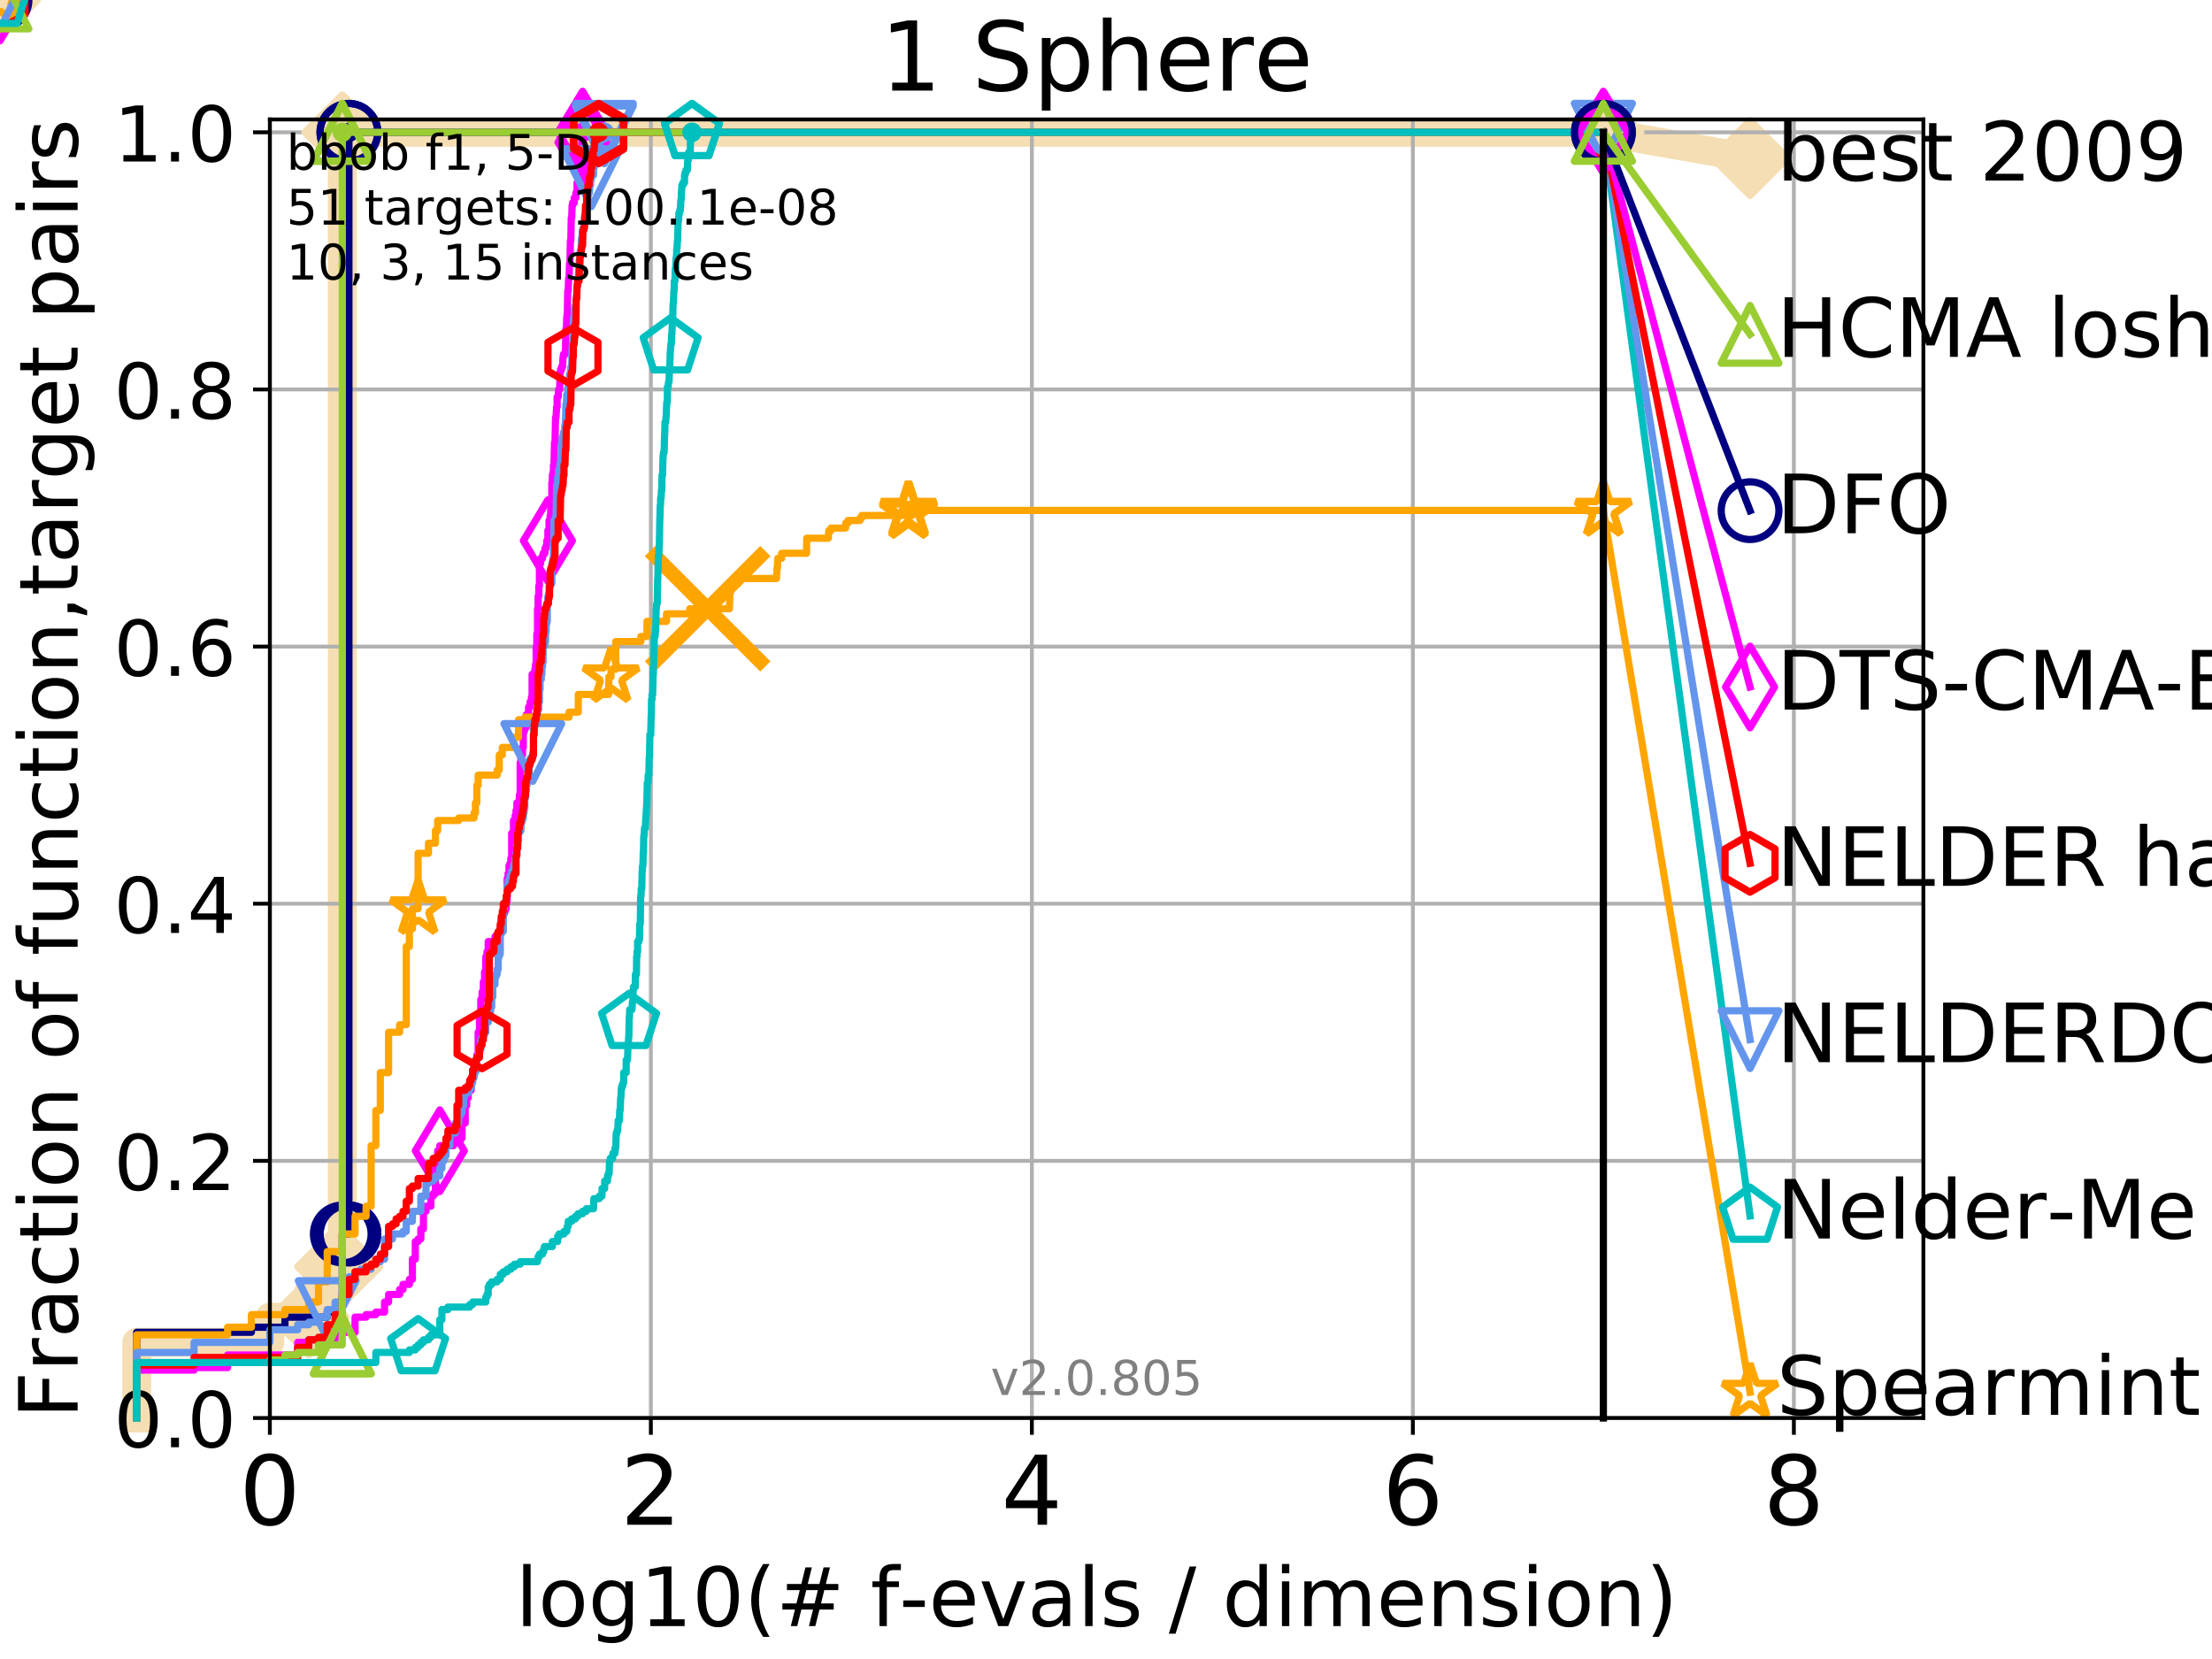 <?xml version="1.0" encoding="utf-8" standalone="no"?>
<!DOCTYPE svg PUBLIC "-//W3C//DTD SVG 1.1//EN"
  "http://www.w3.org/Graphics/SVG/1.1/DTD/svg11.dtd">
<!-- Created with matplotlib (http://matplotlib.org/) -->
<svg height="345pt" version="1.1" viewBox="0 0 460 345" width="460pt" xmlns="http://www.w3.org/2000/svg" xmlns:xlink="http://www.w3.org/1999/xlink">
 <defs>
  <style type="text/css">
*{stroke-linecap:butt;stroke-linejoin:round;}
  </style>
 </defs>
 <g id="figure_1">
  <g id="patch_1">
   <path d="M 0 345.6 
L 460.8 345.6 
L 460.8 0 
L 0 0 
z
" style="fill:#ffffff;"/>
  </g>
  <g id="axes_1">
   <g id="patch_2">
    <path d="M 56.12 294.88 
L 399.984 294.88 
L 399.984 24.84 
L 56.12 24.84 
z
" style="fill:#ffffff;"/>
   </g>
   <g id="line2d_1">
    <path d="M 28.43 294.88 
L 28.43 279.153 
L 56.12 279.153 
L 56.12 273.91 
L 64.206 273.91 
L 64.206 268.668 
L 69.685 268.668 
L 69.685 263.425 
L 71.182 263.425 
L 71.182 27.514 
L 333.43 27.514 
" style="fill:none;stroke:#f5deb3;stroke-linecap:square;stroke-width:6;"/>
   </g>
   <g id="line2d_2">
    <path d="M 0 0 
" style="fill:none;stroke:#f5deb3;stroke-linecap:square;stroke-width:6;"/>
    <defs>
     <path d="M -0 7.778 
L 7.778 0 
L 0 -7.778 
L -7.778 -0 
z
" id="m83d448c0c7" style="stroke:#f5deb3;stroke-linejoin:miter;stroke-width:1.5;"/>
    </defs>
    <g>
     <use style="fill:#f5deb3;stroke:#f5deb3;stroke-linejoin:miter;stroke-width:1.5;" x="0" xlink:href="#m83d448c0c7" y="0"/>
    </g>
   </g>
   <g id="line2d_3">
    <path d="M 333.43 27.514 
L 363.934 32.861 
" style="fill:none;stroke:#f5deb3;stroke-linecap:square;stroke-width:6;"/>
    <g>
     <use style="fill:#f5deb3;stroke:#f5deb3;stroke-linejoin:miter;stroke-width:1.5;" x="333.43" xlink:href="#m83d448c0c7" y="27.514"/>
     <use style="fill:#f5deb3;stroke:#f5deb3;stroke-linejoin:miter;stroke-width:1.5;" x="363.934" xlink:href="#m83d448c0c7" y="32.861"/>
    </g>
   </g>
   <g id="matplotlib.axis_1">
    <g id="xtick_1">
     <g id="line2d_4">
      <path clip-path="url(#pe3a279fe95)" d="M 56.12 294.88 
L 56.12 24.84 
" style="fill:none;stroke:#b0b0b0;stroke-linecap:square;stroke-width:0.8;"/>
     </g>
     <g id="line2d_5">
      <defs>
       <path d="M 0 0 
L 0 3.5 
" id="m785f967a69" style="stroke:#000000;stroke-width:0.8;"/>
      </defs>
      <g>
       <use style="stroke:#000000;stroke-width:0.8;" x="56.12" xlink:href="#m785f967a69" y="294.88"/>
      </g>
     </g>
     <g id="text_1">
      <!-- 0 -->
      <defs>
       <path d="M 31.781 66.406 
Q 24.172 66.406 20.328 58.906 
Q 16.5 51.422 16.5 36.375 
Q 16.5 21.391 20.328 13.891 
Q 24.172 6.391 31.781 6.391 
Q 39.453 6.391 43.281 13.891 
Q 47.125 21.391 47.125 36.375 
Q 47.125 51.422 43.281 58.906 
Q 39.453 66.406 31.781 66.406 
z
M 31.781 74.219 
Q 44.047 74.219 50.516 64.516 
Q 56.984 54.828 56.984 36.375 
Q 56.984 17.969 50.516 8.266 
Q 44.047 -1.422 31.781 -1.422 
Q 19.531 -1.422 13.062 8.266 
Q 6.594 17.969 6.594 36.375 
Q 6.594 54.828 13.062 64.516 
Q 19.531 74.219 31.781 74.219 
z
" id="DejaVuSans-30"/>
      </defs>
      <g transform="translate(49.758 317.077)scale(0.2 -0.2)">
       <use xlink:href="#DejaVuSans-30"/>
      </g>
     </g>
    </g>
    <g id="xtick_2">
     <g id="line2d_6">
      <path clip-path="url(#pe3a279fe95)" d="M 135.351 294.88 
L 135.351 24.84 
" style="fill:none;stroke:#b0b0b0;stroke-linecap:square;stroke-width:0.8;"/>
     </g>
     <g id="line2d_7">
      <g>
       <use style="stroke:#000000;stroke-width:0.8;" x="135.351" xlink:href="#m785f967a69" y="294.88"/>
      </g>
     </g>
     <g id="text_2">
      <!-- 2 -->
      <defs>
       <path d="M 19.188 8.297 
L 53.609 8.297 
L 53.609 0 
L 7.328 0 
L 7.328 8.297 
Q 12.938 14.109 22.625 23.891 
Q 32.328 33.688 34.812 36.531 
Q 39.547 41.844 41.422 45.531 
Q 43.312 49.219 43.312 52.781 
Q 43.312 58.594 39.234 62.25 
Q 35.156 65.922 28.609 65.922 
Q 23.969 65.922 18.812 64.312 
Q 13.672 62.703 7.812 59.422 
L 7.812 69.391 
Q 13.766 71.781 18.938 73 
Q 24.125 74.219 28.422 74.219 
Q 39.75 74.219 46.484 68.547 
Q 53.219 62.891 53.219 53.422 
Q 53.219 48.922 51.531 44.891 
Q 49.859 40.875 45.406 35.406 
Q 44.188 33.984 37.641 27.219 
Q 31.109 20.453 19.188 8.297 
z
" id="DejaVuSans-32"/>
      </defs>
      <g transform="translate(128.989 317.077)scale(0.2 -0.2)">
       <use xlink:href="#DejaVuSans-32"/>
      </g>
     </g>
    </g>
    <g id="xtick_3">
     <g id="line2d_8">
      <path clip-path="url(#pe3a279fe95)" d="M 214.583 294.88 
L 214.583 24.84 
" style="fill:none;stroke:#b0b0b0;stroke-linecap:square;stroke-width:0.8;"/>
     </g>
     <g id="line2d_9">
      <g>
       <use style="stroke:#000000;stroke-width:0.8;" x="214.583" xlink:href="#m785f967a69" y="294.88"/>
      </g>
     </g>
     <g id="text_3">
      <!-- 4 -->
      <defs>
       <path d="M 37.797 64.312 
L 12.891 25.391 
L 37.797 25.391 
z
M 35.203 72.906 
L 47.609 72.906 
L 47.609 25.391 
L 58.016 25.391 
L 58.016 17.188 
L 47.609 17.188 
L 47.609 0 
L 37.797 0 
L 37.797 17.188 
L 4.891 17.188 
L 4.891 26.703 
z
" id="DejaVuSans-34"/>
      </defs>
      <g transform="translate(208.22 317.077)scale(0.2 -0.2)">
       <use xlink:href="#DejaVuSans-34"/>
      </g>
     </g>
    </g>
    <g id="xtick_4">
     <g id="line2d_10">
      <path clip-path="url(#pe3a279fe95)" d="M 293.814 294.88 
L 293.814 24.84 
" style="fill:none;stroke:#b0b0b0;stroke-linecap:square;stroke-width:0.8;"/>
     </g>
     <g id="line2d_11">
      <g>
       <use style="stroke:#000000;stroke-width:0.8;" x="293.814" xlink:href="#m785f967a69" y="294.88"/>
      </g>
     </g>
     <g id="text_4">
      <!-- 6 -->
      <defs>
       <path d="M 33.016 40.375 
Q 26.375 40.375 22.484 35.828 
Q 18.609 31.297 18.609 23.391 
Q 18.609 15.531 22.484 10.953 
Q 26.375 6.391 33.016 6.391 
Q 39.656 6.391 43.531 10.953 
Q 47.406 15.531 47.406 23.391 
Q 47.406 31.297 43.531 35.828 
Q 39.656 40.375 33.016 40.375 
z
M 52.594 71.297 
L 52.594 62.312 
Q 48.875 64.062 45.094 64.984 
Q 41.312 65.922 37.594 65.922 
Q 27.828 65.922 22.672 59.328 
Q 17.531 52.734 16.797 39.406 
Q 19.672 43.656 24.016 45.922 
Q 28.375 48.188 33.594 48.188 
Q 44.578 48.188 50.953 41.516 
Q 57.328 34.859 57.328 23.391 
Q 57.328 12.156 50.688 5.359 
Q 44.047 -1.422 33.016 -1.422 
Q 20.359 -1.422 13.672 8.266 
Q 6.984 17.969 6.984 36.375 
Q 6.984 53.656 15.188 63.938 
Q 23.391 74.219 37.203 74.219 
Q 40.922 74.219 44.703 73.484 
Q 48.484 72.75 52.594 71.297 
z
" id="DejaVuSans-36"/>
      </defs>
      <g transform="translate(287.452 317.077)scale(0.2 -0.2)">
       <use xlink:href="#DejaVuSans-36"/>
      </g>
     </g>
    </g>
    <g id="xtick_5">
     <g id="line2d_12">
      <path clip-path="url(#pe3a279fe95)" d="M 373.045 294.88 
L 373.045 24.84 
" style="fill:none;stroke:#b0b0b0;stroke-linecap:square;stroke-width:0.8;"/>
     </g>
     <g id="line2d_13">
      <g>
       <use style="stroke:#000000;stroke-width:0.8;" x="373.045" xlink:href="#m785f967a69" y="294.88"/>
      </g>
     </g>
     <g id="text_5">
      <!-- 8 -->
      <defs>
       <path d="M 31.781 34.625 
Q 24.75 34.625 20.719 30.859 
Q 16.703 27.094 16.703 20.516 
Q 16.703 13.922 20.719 10.156 
Q 24.75 6.391 31.781 6.391 
Q 38.812 6.391 42.859 10.172 
Q 46.922 13.969 46.922 20.516 
Q 46.922 27.094 42.891 30.859 
Q 38.875 34.625 31.781 34.625 
z
M 21.922 38.812 
Q 15.578 40.375 12.031 44.719 
Q 8.5 49.078 8.5 55.328 
Q 8.5 64.062 14.719 69.141 
Q 20.953 74.219 31.781 74.219 
Q 42.672 74.219 48.875 69.141 
Q 55.078 64.062 55.078 55.328 
Q 55.078 49.078 51.531 44.719 
Q 48 40.375 41.703 38.812 
Q 48.828 37.156 52.797 32.312 
Q 56.781 27.484 56.781 20.516 
Q 56.781 9.906 50.312 4.234 
Q 43.844 -1.422 31.781 -1.422 
Q 19.734 -1.422 13.25 4.234 
Q 6.781 9.906 6.781 20.516 
Q 6.781 27.484 10.781 32.312 
Q 14.797 37.156 21.922 38.812 
z
M 18.312 54.391 
Q 18.312 48.734 21.844 45.562 
Q 25.391 42.391 31.781 42.391 
Q 38.141 42.391 41.719 45.562 
Q 45.312 48.734 45.312 54.391 
Q 45.312 60.062 41.719 63.234 
Q 38.141 66.406 31.781 66.406 
Q 25.391 66.406 21.844 63.234 
Q 18.312 60.062 18.312 54.391 
z
" id="DejaVuSans-38"/>
      </defs>
      <g transform="translate(366.683 317.077)scale(0.2 -0.2)">
       <use xlink:href="#DejaVuSans-38"/>
      </g>
     </g>
    </g>
    <g id="text_6">
     <!-- log10(# f-evals / dimension) -->
     <defs>
      <path d="M 9.422 75.984 
L 18.406 75.984 
L 18.406 0 
L 9.422 0 
z
" id="DejaVuSans-6c"/>
      <path d="M 30.609 48.391 
Q 23.391 48.391 19.188 42.75 
Q 14.984 37.109 14.984 27.297 
Q 14.984 17.484 19.156 11.844 
Q 23.344 6.203 30.609 6.203 
Q 37.797 6.203 41.984 11.859 
Q 46.188 17.531 46.188 27.297 
Q 46.188 37.016 41.984 42.703 
Q 37.797 48.391 30.609 48.391 
z
M 30.609 56 
Q 42.328 56 49.016 48.375 
Q 55.719 40.766 55.719 27.297 
Q 55.719 13.875 49.016 6.219 
Q 42.328 -1.422 30.609 -1.422 
Q 18.844 -1.422 12.172 6.219 
Q 5.516 13.875 5.516 27.297 
Q 5.516 40.766 12.172 48.375 
Q 18.844 56 30.609 56 
z
" id="DejaVuSans-6f"/>
      <path d="M 45.406 27.984 
Q 45.406 37.75 41.375 43.109 
Q 37.359 48.484 30.078 48.484 
Q 22.859 48.484 18.828 43.109 
Q 14.797 37.75 14.797 27.984 
Q 14.797 18.266 18.828 12.891 
Q 22.859 7.516 30.078 7.516 
Q 37.359 7.516 41.375 12.891 
Q 45.406 18.266 45.406 27.984 
z
M 54.391 6.781 
Q 54.391 -7.172 48.188 -13.984 
Q 42 -20.797 29.203 -20.797 
Q 24.469 -20.797 20.266 -20.094 
Q 16.062 -19.391 12.109 -17.922 
L 12.109 -9.188 
Q 16.062 -11.328 19.922 -12.344 
Q 23.781 -13.375 27.781 -13.375 
Q 36.625 -13.375 41.016 -8.766 
Q 45.406 -4.156 45.406 5.172 
L 45.406 9.625 
Q 42.625 4.781 38.281 2.391 
Q 33.938 0 27.875 0 
Q 17.828 0 11.672 7.656 
Q 5.516 15.328 5.516 27.984 
Q 5.516 40.672 11.672 48.328 
Q 17.828 56 27.875 56 
Q 33.938 56 38.281 53.609 
Q 42.625 51.219 45.406 46.391 
L 45.406 54.688 
L 54.391 54.688 
z
" id="DejaVuSans-67"/>
      <path d="M 12.406 8.297 
L 28.516 8.297 
L 28.516 63.922 
L 10.984 60.406 
L 10.984 69.391 
L 28.422 72.906 
L 38.281 72.906 
L 38.281 8.297 
L 54.391 8.297 
L 54.391 0 
L 12.406 0 
z
" id="DejaVuSans-31"/>
      <path d="M 31 75.875 
Q 24.469 64.656 21.281 53.656 
Q 18.109 42.672 18.109 31.391 
Q 18.109 20.125 21.312 9.062 
Q 24.516 -2 31 -13.188 
L 23.188 -13.188 
Q 15.875 -1.703 12.234 9.375 
Q 8.594 20.453 8.594 31.391 
Q 8.594 42.281 12.203 53.312 
Q 15.828 64.359 23.188 75.875 
z
" id="DejaVuSans-28"/>
      <path d="M 51.125 44 
L 36.922 44 
L 32.812 27.688 
L 47.125 27.688 
z
M 43.797 71.781 
L 38.719 51.516 
L 52.984 51.516 
L 58.109 71.781 
L 65.922 71.781 
L 60.891 51.516 
L 76.125 51.516 
L 76.125 44 
L 58.984 44 
L 54.984 27.688 
L 70.516 27.688 
L 70.516 20.219 
L 53.078 20.219 
L 48 0 
L 40.188 0 
L 45.219 20.219 
L 30.906 20.219 
L 25.875 0 
L 18.016 0 
L 23.094 20.219 
L 7.719 20.219 
L 7.719 27.688 
L 24.906 27.688 
L 29 44 
L 13.281 44 
L 13.281 51.516 
L 30.906 51.516 
L 35.891 71.781 
z
" id="DejaVuSans-23"/>
      <path id="DejaVuSans-20"/>
      <path d="M 37.109 75.984 
L 37.109 68.5 
L 28.516 68.5 
Q 23.688 68.5 21.797 66.547 
Q 19.922 64.594 19.922 59.516 
L 19.922 54.688 
L 34.719 54.688 
L 34.719 47.703 
L 19.922 47.703 
L 19.922 0 
L 10.891 0 
L 10.891 47.703 
L 2.297 47.703 
L 2.297 54.688 
L 10.891 54.688 
L 10.891 58.5 
Q 10.891 67.625 15.141 71.797 
Q 19.391 75.984 28.609 75.984 
z
" id="DejaVuSans-66"/>
      <path d="M 4.891 31.391 
L 31.203 31.391 
L 31.203 23.391 
L 4.891 23.391 
z
" id="DejaVuSans-2d"/>
      <path d="M 56.203 29.594 
L 56.203 25.203 
L 14.891 25.203 
Q 15.484 15.922 20.484 11.062 
Q 25.484 6.203 34.422 6.203 
Q 39.594 6.203 44.453 7.469 
Q 49.312 8.734 54.109 11.281 
L 54.109 2.781 
Q 49.266 0.734 44.188 -0.344 
Q 39.109 -1.422 33.891 -1.422 
Q 20.797 -1.422 13.156 6.188 
Q 5.516 13.812 5.516 26.812 
Q 5.516 40.234 12.766 48.109 
Q 20.016 56 32.328 56 
Q 43.359 56 49.781 48.891 
Q 56.203 41.797 56.203 29.594 
z
M 47.219 32.234 
Q 47.125 39.594 43.094 43.984 
Q 39.062 48.391 32.422 48.391 
Q 24.906 48.391 20.391 44.141 
Q 15.875 39.891 15.188 32.172 
z
" id="DejaVuSans-65"/>
      <path d="M 2.984 54.688 
L 12.5 54.688 
L 29.594 8.797 
L 46.688 54.688 
L 56.203 54.688 
L 35.688 0 
L 23.484 0 
z
" id="DejaVuSans-76"/>
      <path d="M 34.281 27.484 
Q 23.391 27.484 19.188 25 
Q 14.984 22.516 14.984 16.5 
Q 14.984 11.719 18.141 8.906 
Q 21.297 6.109 26.703 6.109 
Q 34.188 6.109 38.703 11.406 
Q 43.219 16.703 43.219 25.484 
L 43.219 27.484 
z
M 52.203 31.203 
L 52.203 0 
L 43.219 0 
L 43.219 8.297 
Q 40.141 3.328 35.547 0.953 
Q 30.953 -1.422 24.312 -1.422 
Q 15.922 -1.422 10.953 3.297 
Q 6 8.016 6 15.922 
Q 6 25.141 12.172 29.828 
Q 18.359 34.516 30.609 34.516 
L 43.219 34.516 
L 43.219 35.406 
Q 43.219 41.609 39.141 45 
Q 35.062 48.391 27.688 48.391 
Q 23 48.391 18.547 47.266 
Q 14.109 46.141 10.016 43.891 
L 10.016 52.203 
Q 14.938 54.109 19.578 55.047 
Q 24.219 56 28.609 56 
Q 40.484 56 46.344 49.844 
Q 52.203 43.703 52.203 31.203 
z
" id="DejaVuSans-61"/>
      <path d="M 44.281 53.078 
L 44.281 44.578 
Q 40.484 46.531 36.375 47.5 
Q 32.281 48.484 27.875 48.484 
Q 21.188 48.484 17.844 46.438 
Q 14.5 44.391 14.5 40.281 
Q 14.5 37.156 16.891 35.375 
Q 19.281 33.594 26.516 31.984 
L 29.594 31.297 
Q 39.156 29.25 43.188 25.516 
Q 47.219 21.781 47.219 15.094 
Q 47.219 7.469 41.188 3.016 
Q 35.156 -1.422 24.609 -1.422 
Q 20.219 -1.422 15.453 -0.562 
Q 10.688 0.297 5.422 2 
L 5.422 11.281 
Q 10.406 8.688 15.234 7.391 
Q 20.062 6.109 24.812 6.109 
Q 31.156 6.109 34.562 8.281 
Q 37.984 10.453 37.984 14.406 
Q 37.984 18.062 35.516 20.016 
Q 33.062 21.969 24.703 23.781 
L 21.578 24.516 
Q 13.234 26.266 9.516 29.906 
Q 5.812 33.547 5.812 39.891 
Q 5.812 47.609 11.281 51.797 
Q 16.75 56 26.812 56 
Q 31.781 56 36.172 55.266 
Q 40.578 54.547 44.281 53.078 
z
" id="DejaVuSans-73"/>
      <path d="M 25.391 72.906 
L 33.688 72.906 
L 8.297 -9.281 
L 0 -9.281 
z
" id="DejaVuSans-2f"/>
      <path d="M 45.406 46.391 
L 45.406 75.984 
L 54.391 75.984 
L 54.391 0 
L 45.406 0 
L 45.406 8.203 
Q 42.578 3.328 38.25 0.953 
Q 33.938 -1.422 27.875 -1.422 
Q 17.969 -1.422 11.734 6.484 
Q 5.516 14.406 5.516 27.297 
Q 5.516 40.188 11.734 48.094 
Q 17.969 56 27.875 56 
Q 33.938 56 38.25 53.625 
Q 42.578 51.266 45.406 46.391 
z
M 14.797 27.297 
Q 14.797 17.391 18.875 11.75 
Q 22.953 6.109 30.078 6.109 
Q 37.203 6.109 41.297 11.75 
Q 45.406 17.391 45.406 27.297 
Q 45.406 37.203 41.297 42.844 
Q 37.203 48.484 30.078 48.484 
Q 22.953 48.484 18.875 42.844 
Q 14.797 37.203 14.797 27.297 
z
" id="DejaVuSans-64"/>
      <path d="M 9.422 54.688 
L 18.406 54.688 
L 18.406 0 
L 9.422 0 
z
M 9.422 75.984 
L 18.406 75.984 
L 18.406 64.594 
L 9.422 64.594 
z
" id="DejaVuSans-69"/>
      <path d="M 52 44.188 
Q 55.375 50.25 60.062 53.125 
Q 64.75 56 71.094 56 
Q 79.641 56 84.281 50.016 
Q 88.922 44.047 88.922 33.016 
L 88.922 0 
L 79.891 0 
L 79.891 32.719 
Q 79.891 40.578 77.094 44.375 
Q 74.312 48.188 68.609 48.188 
Q 61.625 48.188 57.562 43.547 
Q 53.516 38.922 53.516 30.906 
L 53.516 0 
L 44.484 0 
L 44.484 32.719 
Q 44.484 40.625 41.703 44.406 
Q 38.922 48.188 33.109 48.188 
Q 26.219 48.188 22.156 43.531 
Q 18.109 38.875 18.109 30.906 
L 18.109 0 
L 9.078 0 
L 9.078 54.688 
L 18.109 54.688 
L 18.109 46.188 
Q 21.188 51.219 25.484 53.609 
Q 29.781 56 35.688 56 
Q 41.656 56 45.828 52.969 
Q 50 49.953 52 44.188 
z
" id="DejaVuSans-6d"/>
      <path d="M 54.891 33.016 
L 54.891 0 
L 45.906 0 
L 45.906 32.719 
Q 45.906 40.484 42.875 44.328 
Q 39.844 48.188 33.797 48.188 
Q 26.516 48.188 22.312 43.547 
Q 18.109 38.922 18.109 30.906 
L 18.109 0 
L 9.078 0 
L 9.078 54.688 
L 18.109 54.688 
L 18.109 46.188 
Q 21.344 51.125 25.703 53.562 
Q 30.078 56 35.797 56 
Q 45.219 56 50.047 50.172 
Q 54.891 44.344 54.891 33.016 
z
" id="DejaVuSans-6e"/>
      <path d="M 8.016 75.875 
L 15.828 75.875 
Q 23.141 64.359 26.781 53.312 
Q 30.422 42.281 30.422 31.391 
Q 30.422 20.453 26.781 9.375 
Q 23.141 -1.703 15.828 -13.188 
L 8.016 -13.188 
Q 14.5 -2 17.703 9.062 
Q 20.906 20.125 20.906 31.391 
Q 20.906 42.672 17.703 53.656 
Q 14.5 64.656 8.016 75.875 
z
" id="DejaVuSans-29"/>
     </defs>
     <g transform="translate(107.211 338.154)scale(0.17 -0.17)">
      <use xlink:href="#DejaVuSans-6c"/>
      <use x="27.783" xlink:href="#DejaVuSans-6f"/>
      <use x="88.965" xlink:href="#DejaVuSans-67"/>
      <use x="152.441" xlink:href="#DejaVuSans-31"/>
      <use x="216.064" xlink:href="#DejaVuSans-30"/>
      <use x="279.688" xlink:href="#DejaVuSans-28"/>
      <use x="318.701" xlink:href="#DejaVuSans-23"/>
      <use x="402.49" xlink:href="#DejaVuSans-20"/>
      <use x="434.277" xlink:href="#DejaVuSans-66"/>
      <use x="469.404" xlink:href="#DejaVuSans-2d"/>
      <use x="505.488" xlink:href="#DejaVuSans-65"/>
      <use x="567.012" xlink:href="#DejaVuSans-76"/>
      <use x="626.191" xlink:href="#DejaVuSans-61"/>
      <use x="687.471" xlink:href="#DejaVuSans-6c"/>
      <use x="715.254" xlink:href="#DejaVuSans-73"/>
      <use x="767.354" xlink:href="#DejaVuSans-20"/>
      <use x="799.141" xlink:href="#DejaVuSans-2f"/>
      <use x="832.832" xlink:href="#DejaVuSans-20"/>
      <use x="864.619" xlink:href="#DejaVuSans-64"/>
      <use x="928.096" xlink:href="#DejaVuSans-69"/>
      <use x="955.879" xlink:href="#DejaVuSans-6d"/>
      <use x="1053.291" xlink:href="#DejaVuSans-65"/>
      <use x="1114.814" xlink:href="#DejaVuSans-6e"/>
      <use x="1178.193" xlink:href="#DejaVuSans-73"/>
      <use x="1230.293" xlink:href="#DejaVuSans-69"/>
      <use x="1258.076" xlink:href="#DejaVuSans-6f"/>
      <use x="1319.258" xlink:href="#DejaVuSans-6e"/>
      <use x="1382.637" xlink:href="#DejaVuSans-29"/>
     </g>
    </g>
   </g>
   <g id="matplotlib.axis_2">
    <g id="ytick_1">
     <g id="line2d_14">
      <path clip-path="url(#pe3a279fe95)" d="M 56.12 294.88 
L 399.984 294.88 
" style="fill:none;stroke:#b0b0b0;stroke-linecap:square;stroke-width:0.8;"/>
     </g>
     <g id="line2d_15">
      <defs>
       <path d="M 0 0 
L -3.5 0 
" id="m0818de360e" style="stroke:#000000;stroke-width:0.8;"/>
      </defs>
      <g>
       <use style="stroke:#000000;stroke-width:0.8;" x="56.12" xlink:href="#m0818de360e" y="294.88"/>
      </g>
     </g>
     <g id="text_7">
      <!-- 0.0 -->
      <defs>
       <path d="M 10.688 12.406 
L 21 12.406 
L 21 0 
L 10.688 0 
z
" id="DejaVuSans-2e"/>
      </defs>
      <g transform="translate(23.675 300.959)scale(0.16 -0.16)">
       <use xlink:href="#DejaVuSans-30"/>
       <use x="63.623" xlink:href="#DejaVuSans-2e"/>
       <use x="95.41" xlink:href="#DejaVuSans-30"/>
      </g>
     </g>
    </g>
    <g id="ytick_2">
     <g id="line2d_16">
      <path clip-path="url(#pe3a279fe95)" d="M 56.12 241.407 
L 399.984 241.407 
" style="fill:none;stroke:#b0b0b0;stroke-linecap:square;stroke-width:0.8;"/>
     </g>
     <g id="line2d_17">
      <g>
       <use style="stroke:#000000;stroke-width:0.8;" x="56.12" xlink:href="#m0818de360e" y="241.407"/>
      </g>
     </g>
     <g id="text_8">
      <!-- 0.2 -->
      <g transform="translate(23.675 247.485)scale(0.16 -0.16)">
       <use xlink:href="#DejaVuSans-30"/>
       <use x="63.623" xlink:href="#DejaVuSans-2e"/>
       <use x="95.41" xlink:href="#DejaVuSans-32"/>
      </g>
     </g>
    </g>
    <g id="ytick_3">
     <g id="line2d_18">
      <path clip-path="url(#pe3a279fe95)" d="M 56.12 187.933 
L 399.984 187.933 
" style="fill:none;stroke:#b0b0b0;stroke-linecap:square;stroke-width:0.8;"/>
     </g>
     <g id="line2d_19">
      <g>
       <use style="stroke:#000000;stroke-width:0.8;" x="56.12" xlink:href="#m0818de360e" y="187.933"/>
      </g>
     </g>
     <g id="text_9">
      <!-- 0.4 -->
      <g transform="translate(23.675 194.012)scale(0.16 -0.16)">
       <use xlink:href="#DejaVuSans-30"/>
       <use x="63.623" xlink:href="#DejaVuSans-2e"/>
       <use x="95.41" xlink:href="#DejaVuSans-34"/>
      </g>
     </g>
    </g>
    <g id="ytick_4">
     <g id="line2d_20">
      <path clip-path="url(#pe3a279fe95)" d="M 56.12 134.46 
L 399.984 134.46 
" style="fill:none;stroke:#b0b0b0;stroke-linecap:square;stroke-width:0.8;"/>
     </g>
     <g id="line2d_21">
      <g>
       <use style="stroke:#000000;stroke-width:0.8;" x="56.12" xlink:href="#m0818de360e" y="134.46"/>
      </g>
     </g>
     <g id="text_10">
      <!-- 0.6 -->
      <g transform="translate(23.675 140.539)scale(0.16 -0.16)">
       <use xlink:href="#DejaVuSans-30"/>
       <use x="63.623" xlink:href="#DejaVuSans-2e"/>
       <use x="95.41" xlink:href="#DejaVuSans-36"/>
      </g>
     </g>
    </g>
    <g id="ytick_5">
     <g id="line2d_22">
      <path clip-path="url(#pe3a279fe95)" d="M 56.12 80.987 
L 399.984 80.987 
" style="fill:none;stroke:#b0b0b0;stroke-linecap:square;stroke-width:0.8;"/>
     </g>
     <g id="line2d_23">
      <g>
       <use style="stroke:#000000;stroke-width:0.8;" x="56.12" xlink:href="#m0818de360e" y="80.987"/>
      </g>
     </g>
     <g id="text_11">
      <!-- 0.8 -->
      <g transform="translate(23.675 87.066)scale(0.16 -0.16)">
       <use xlink:href="#DejaVuSans-30"/>
       <use x="63.623" xlink:href="#DejaVuSans-2e"/>
       <use x="95.41" xlink:href="#DejaVuSans-38"/>
      </g>
     </g>
    </g>
    <g id="ytick_6">
     <g id="line2d_24">
      <path clip-path="url(#pe3a279fe95)" d="M 56.12 27.514 
L 399.984 27.514 
" style="fill:none;stroke:#b0b0b0;stroke-linecap:square;stroke-width:0.8;"/>
     </g>
     <g id="line2d_25">
      <g>
       <use style="stroke:#000000;stroke-width:0.8;" x="56.12" xlink:href="#m0818de360e" y="27.514"/>
      </g>
     </g>
     <g id="text_12">
      <!-- 1.0 -->
      <g transform="translate(23.675 33.592)scale(0.16 -0.16)">
       <use xlink:href="#DejaVuSans-31"/>
       <use x="63.623" xlink:href="#DejaVuSans-2e"/>
       <use x="95.41" xlink:href="#DejaVuSans-30"/>
      </g>
     </g>
    </g>
    <g id="text_13">
     <!-- Fraction of function,target pairs -->
     <defs>
      <path d="M 9.812 72.906 
L 51.703 72.906 
L 51.703 64.594 
L 19.672 64.594 
L 19.672 43.109 
L 48.578 43.109 
L 48.578 34.812 
L 19.672 34.812 
L 19.672 0 
L 9.812 0 
z
" id="DejaVuSans-46"/>
      <path d="M 41.109 46.297 
Q 39.594 47.172 37.812 47.578 
Q 36.031 48 33.891 48 
Q 26.266 48 22.188 43.047 
Q 18.109 38.094 18.109 28.812 
L 18.109 0 
L 9.078 0 
L 9.078 54.688 
L 18.109 54.688 
L 18.109 46.188 
Q 20.953 51.172 25.484 53.578 
Q 30.031 56 36.531 56 
Q 37.453 56 38.578 55.875 
Q 39.703 55.766 41.062 55.516 
z
" id="DejaVuSans-72"/>
      <path d="M 48.781 52.594 
L 48.781 44.188 
Q 44.969 46.297 41.141 47.344 
Q 37.312 48.391 33.406 48.391 
Q 24.656 48.391 19.812 42.844 
Q 14.984 37.312 14.984 27.297 
Q 14.984 17.281 19.812 11.734 
Q 24.656 6.203 33.406 6.203 
Q 37.312 6.203 41.141 7.25 
Q 44.969 8.297 48.781 10.406 
L 48.781 2.094 
Q 45.016 0.344 40.984 -0.531 
Q 36.969 -1.422 32.422 -1.422 
Q 20.062 -1.422 12.781 6.344 
Q 5.516 14.109 5.516 27.297 
Q 5.516 40.672 12.859 48.328 
Q 20.219 56 33.016 56 
Q 37.156 56 41.109 55.141 
Q 45.062 54.297 48.781 52.594 
z
" id="DejaVuSans-63"/>
      <path d="M 18.312 70.219 
L 18.312 54.688 
L 36.812 54.688 
L 36.812 47.703 
L 18.312 47.703 
L 18.312 18.016 
Q 18.312 11.328 20.141 9.422 
Q 21.969 7.516 27.594 7.516 
L 36.812 7.516 
L 36.812 0 
L 27.594 0 
Q 17.188 0 13.234 3.875 
Q 9.281 7.766 9.281 18.016 
L 9.281 47.703 
L 2.688 47.703 
L 2.688 54.688 
L 9.281 54.688 
L 9.281 70.219 
z
" id="DejaVuSans-74"/>
      <path d="M 8.5 21.578 
L 8.5 54.688 
L 17.484 54.688 
L 17.484 21.922 
Q 17.484 14.156 20.5 10.266 
Q 23.531 6.391 29.594 6.391 
Q 36.859 6.391 41.078 11.031 
Q 45.312 15.672 45.312 23.688 
L 45.312 54.688 
L 54.297 54.688 
L 54.297 0 
L 45.312 0 
L 45.312 8.406 
Q 42.047 3.422 37.719 1 
Q 33.406 -1.422 27.688 -1.422 
Q 18.266 -1.422 13.375 4.438 
Q 8.5 10.297 8.5 21.578 
z
M 31.109 56 
z
" id="DejaVuSans-75"/>
      <path d="M 11.719 12.406 
L 22.016 12.406 
L 22.016 4 
L 14.016 -11.625 
L 7.719 -11.625 
L 11.719 4 
z
" id="DejaVuSans-2c"/>
      <path d="M 18.109 8.203 
L 18.109 -20.797 
L 9.078 -20.797 
L 9.078 54.688 
L 18.109 54.688 
L 18.109 46.391 
Q 20.953 51.266 25.266 53.625 
Q 29.594 56 35.594 56 
Q 45.562 56 51.781 48.094 
Q 58.016 40.188 58.016 27.297 
Q 58.016 14.406 51.781 6.484 
Q 45.562 -1.422 35.594 -1.422 
Q 29.594 -1.422 25.266 0.953 
Q 20.953 3.328 18.109 8.203 
z
M 48.688 27.297 
Q 48.688 37.203 44.609 42.844 
Q 40.531 48.484 33.406 48.484 
Q 26.266 48.484 22.188 42.844 
Q 18.109 37.203 18.109 27.297 
Q 18.109 17.391 22.188 11.75 
Q 26.266 6.109 33.406 6.109 
Q 40.531 6.109 44.609 11.75 
Q 48.688 17.391 48.688 27.297 
z
" id="DejaVuSans-70"/>
     </defs>
     <g transform="translate(16.14 294.999)rotate(-90)scale(0.17 -0.17)">
      <use xlink:href="#DejaVuSans-46"/>
      <use x="57.41" xlink:href="#DejaVuSans-72"/>
      <use x="98.523" xlink:href="#DejaVuSans-61"/>
      <use x="159.803" xlink:href="#DejaVuSans-63"/>
      <use x="214.783" xlink:href="#DejaVuSans-74"/>
      <use x="253.992" xlink:href="#DejaVuSans-69"/>
      <use x="281.775" xlink:href="#DejaVuSans-6f"/>
      <use x="342.957" xlink:href="#DejaVuSans-6e"/>
      <use x="406.336" xlink:href="#DejaVuSans-20"/>
      <use x="438.123" xlink:href="#DejaVuSans-6f"/>
      <use x="499.305" xlink:href="#DejaVuSans-66"/>
      <use x="534.51" xlink:href="#DejaVuSans-20"/>
      <use x="566.297" xlink:href="#DejaVuSans-66"/>
      <use x="601.502" xlink:href="#DejaVuSans-75"/>
      <use x="664.881" xlink:href="#DejaVuSans-6e"/>
      <use x="728.26" xlink:href="#DejaVuSans-63"/>
      <use x="783.24" xlink:href="#DejaVuSans-74"/>
      <use x="822.449" xlink:href="#DejaVuSans-69"/>
      <use x="850.232" xlink:href="#DejaVuSans-6f"/>
      <use x="911.414" xlink:href="#DejaVuSans-6e"/>
      <use x="974.793" xlink:href="#DejaVuSans-2c"/>
      <use x="1006.58" xlink:href="#DejaVuSans-74"/>
      <use x="1045.789" xlink:href="#DejaVuSans-61"/>
      <use x="1107.068" xlink:href="#DejaVuSans-72"/>
      <use x="1148.166" xlink:href="#DejaVuSans-67"/>
      <use x="1211.643" xlink:href="#DejaVuSans-65"/>
      <use x="1273.166" xlink:href="#DejaVuSans-74"/>
      <use x="1312.375" xlink:href="#DejaVuSans-20"/>
      <use x="1344.162" xlink:href="#DejaVuSans-70"/>
      <use x="1407.639" xlink:href="#DejaVuSans-61"/>
      <use x="1468.918" xlink:href="#DejaVuSans-69"/>
      <use x="1496.701" xlink:href="#DejaVuSans-72"/>
      <use x="1537.814" xlink:href="#DejaVuSans-73"/>
     </g>
    </g>
   </g>
   <g id="line2d_26">
    <defs>
     <path d="M 0 1.5 
C 0.398 1.5 0.779 1.342 1.061 1.061 
C 1.342 0.779 1.5 0.398 1.5 0 
C 1.5 -0.398 1.342 -0.779 1.061 -1.061 
C 0.779 -1.342 0.398 -1.5 0 -1.5 
C -0.398 -1.5 -0.779 -1.342 -1.061 -1.061 
C -1.342 -0.779 -1.5 -0.398 -1.5 0 
C -1.5 0.398 -1.342 0.779 -1.061 1.061 
C -0.779 1.342 -0.398 1.5 0 1.5 
z
" id="mc558675723" style="stroke:#f5deb3;"/>
    </defs>
    <g>
     <use style="fill:#f5deb3;stroke:#f5deb3;" x="71.182" xlink:href="#mc558675723" y="27.514"/>
     <use style="fill:#f5deb3;stroke:#f5deb3;" x="71.182" xlink:href="#mc558675723" y="27.514"/>
    </g>
   </g>
   <g id="line2d_27">
    <g>
     <use style="fill:#f5deb3;stroke:#f5deb3;stroke-linejoin:miter;stroke-width:1.5;" x="64.206" xlink:href="#m83d448c0c7" y="273.91"/>
     <use style="fill:#f5deb3;stroke:#f5deb3;stroke-linejoin:miter;stroke-width:1.5;" x="69.685" xlink:href="#m83d448c0c7" y="263.425"/>
     <use style="fill:#f5deb3;stroke:#f5deb3;stroke-linejoin:miter;stroke-width:1.5;" x="71.182" xlink:href="#m83d448c0c7" y="263.425"/>
     <use style="fill:#f5deb3;stroke:#f5deb3;stroke-linejoin:miter;stroke-width:1.5;" x="71.182" xlink:href="#m83d448c0c7" y="263.425"/>
     <use style="fill:#f5deb3;stroke:#f5deb3;stroke-linejoin:miter;stroke-width:1.5;" x="71.182" xlink:href="#m83d448c0c7" y="27.514"/>
     <use style="fill:#f5deb3;stroke:#f5deb3;stroke-linejoin:miter;stroke-width:1.5;" x="333.43" xlink:href="#m83d448c0c7" y="27.514"/>
    </g>
   </g>
   <g id="line2d_28">
    <defs>
     <path d="M 0 1.5 
C 0.398 1.5 0.779 1.342 1.061 1.061 
C 1.342 0.779 1.5 0.398 1.5 0 
C 1.5 -0.398 1.342 -0.779 1.061 -1.061 
C 0.779 -1.342 0.398 -1.5 0 -1.5 
C -0.398 -1.5 -0.779 -1.342 -1.061 -1.061 
C -1.342 -0.779 -1.5 -0.398 -1.5 0 
C -1.5 0.398 -1.342 0.779 -1.061 1.061 
C -0.779 1.342 -0.398 1.5 0 1.5 
z
" id="m532c0d80d9" style="stroke:#000080;"/>
    </defs>
    <g>
     <use style="fill:#000080;stroke:#000080;" x="72.559" xlink:href="#m532c0d80d9" y="27.514"/>
     <use style="fill:#000080;stroke:#000080;" x="72.559" xlink:href="#m532c0d80d9" y="27.514"/>
    </g>
   </g>
   <g id="line2d_29">
    <path d="M 28.43 294.88 
L 28.43 277.056 
L 52.281 277.056 
L 52.281 276.007 
L 59.257 276.007 
L 59.257 273.91 
L 68.046 273.91 
L 68.046 272.862 
L 71.182 272.862 
L 71.182 256.61 
L 72.559 256.61 
L 72.559 27.514 
L 333.43 27.514 
" style="fill:none;stroke:#000080;stroke-linecap:square;stroke-width:1.5;"/>
   </g>
   <g id="line2d_30">
    <defs>
     <path d="M 0 6 
C 1.591 6 3.117 5.368 4.243 4.243 
C 5.368 3.117 6 1.591 6 0 
C 6 -1.591 5.368 -3.117 4.243 -4.243 
C 3.117 -5.368 1.591 -6 0 -6 
C -1.591 -6 -3.117 -5.368 -4.243 -4.243 
C -5.368 -3.117 -6 -1.591 -6 0 
C -6 1.591 -5.368 3.117 -4.243 4.243 
C -3.117 5.368 -1.591 6 0 6 
z
" id="mcd47c14761" style="stroke:#000080;stroke-width:1.5;"/>
    </defs>
    <g>
     <use style="fill:none;stroke:#000080;stroke-width:1.5;" x="71.182" xlink:href="#mcd47c14761" y="256.61"/>
     <use style="fill:none;stroke:#000080;stroke-width:1.5;" x="72.559" xlink:href="#mcd47c14761" y="256.61"/>
     <use style="fill:none;stroke:#000080;stroke-width:1.5;" x="72.559" xlink:href="#mcd47c14761" y="256.61"/>
     <use style="fill:none;stroke:#000080;stroke-width:1.5;" x="72.559" xlink:href="#mcd47c14761" y="27.514"/>
     <use style="fill:none;stroke:#000080;stroke-width:1.5;" x="72.559" xlink:href="#mcd47c14761" y="27.514"/>
     <use style="fill:none;stroke:#000080;stroke-width:1.5;" x="333.43" xlink:href="#mcd47c14761" y="27.514"/>
    </g>
   </g>
   <g id="line2d_31">
    <path d="M 0 0 
" style="fill:none;stroke:#000080;stroke-linecap:square;stroke-width:1.5;"/>
    <g>
     <use style="fill:none;stroke:#000080;stroke-width:1.5;" x="0" xlink:href="#mcd47c14761" y="0"/>
    </g>
   </g>
   <g id="line2d_32">
    <defs>
     <path d="M 0 1.5 
C 0.398 1.5 0.779 1.342 1.061 1.061 
C 1.342 0.779 1.5 0.398 1.5 0 
C 1.5 -0.398 1.342 -0.779 1.061 -1.061 
C 0.779 -1.342 0.398 -1.5 0 -1.5 
C -0.398 -1.5 -0.779 -1.342 -1.061 -1.061 
C -1.342 -0.779 -1.5 -0.398 -1.5 0 
C -1.5 0.398 -1.342 0.779 -1.061 1.061 
C -0.779 1.342 -0.398 1.5 0 1.5 
z
" id="me86ae20cc7" style="stroke:#ff00ff;"/>
    </defs>
    <g>
     <use style="fill:#ff00ff;stroke:#ff00ff;" x="121.148" xlink:href="#me86ae20cc7" y="27.514"/>
     <use style="fill:#ff00ff;stroke:#ff00ff;" x="121.148" xlink:href="#me86ae20cc7" y="27.514"/>
    </g>
   </g>
   <g id="line2d_33">
    <path d="M 28.43 294.88 
L 28.43 284.919 
L 40.355 284.919 
L 40.355 284.395 
L 47.331 284.395 
L 47.331 281.774 
L 61.909 281.774 
L 61.909 279.153 
L 64.206 279.153 
L 64.206 278.628 
L 69.685 278.628 
L 69.685 277.056 
L 73.834 277.056 
L 73.834 273.91 
L 76.132 273.91 
L 76.132 273.386 
L 78.158 273.386 
L 78.158 272.862 
L 79.971 272.862 
L 79.971 270.765 
L 80.81 270.765 
L 80.81 269.192 
L 83.108 269.192 
L 83.108 268.143 
L 83.81 268.143 
L 83.81 267.095 
L 85.134 267.095 
L 85.134 266.046 
L 85.76 266.046 
L 85.76 261.852 
L 86.364 261.852 
L 86.364 258.183 
L 86.947 258.183 
L 86.947 257.658 
L 87.511 257.658 
L 87.511 255.561 
L 88.057 255.561 
L 88.057 251.892 
L 88.587 251.892 
L 88.587 250.843 
L 89.599 250.843 
L 89.599 248.746 
L 90.084 248.746 
L 90.084 248.222 
L 90.555 248.222 
L 90.555 242.455 
L 91.014 242.455 
L 91.014 239.31 
L 91.461 239.31 
L 91.461 238.261 
L 94.301 238.261 
L 94.301 237.737 
L 94.671 237.737 
L 94.671 237.213 
L 95.736 237.213 
L 95.736 236.689 
L 96.076 236.689 
L 96.076 233.543 
L 96.738 233.543 
L 96.738 229.873 
L 97.06 229.873 
L 97.06 228.301 
L 97.375 228.301 
L 97.375 226.728 
L 97.99 226.728 
L 97.99 224.631 
L 98.289 224.631 
L 98.289 222.534 
L 98.583 222.534 
L 98.583 220.961 
L 99.157 220.961 
L 99.157 219.388 
L 99.437 219.388 
L 99.437 214.67 
L 99.712 214.67 
L 99.712 211.525 
L 99.983 211.525 
L 99.983 207.855 
L 100.25 207.855 
L 100.25 206.282 
L 100.512 206.282 
L 100.512 204.185 
L 100.771 204.185 
L 100.771 202.088 
L 101.026 202.088 
L 101.026 198.943 
L 101.277 198.943 
L 101.277 197.894 
L 101.525 197.894 
L 101.525 195.797 
L 102.94 195.797 
L 102.94 194.749 
L 103.386 194.749 
L 103.386 194.224 
L 104.036 194.224 
L 104.036 192.652 
L 104.247 192.652 
L 104.247 191.079 
L 104.661 191.079 
L 104.661 190.03 
L 104.865 190.03 
L 104.865 189.506 
L 105.066 189.506 
L 105.066 188.982 
L 105.265 188.982 
L 105.265 187.409 
L 105.462 187.409 
L 105.462 182.691 
L 105.656 182.691 
L 105.656 181.642 
L 105.848 181.642 
L 105.848 180.07 
L 106.039 180.07 
L 106.039 179.546 
L 106.227 179.546 
L 106.227 178.497 
L 106.413 178.497 
L 106.413 173.255 
L 106.779 173.255 
L 106.779 170.633 
L 107.137 170.633 
L 107.137 169.585 
L 107.314 169.585 
L 107.314 168.536 
L 107.488 168.536 
L 107.488 166.964 
L 108.002 166.964 
L 108.002 165.391 
L 108.17 165.391 
L 108.17 158.576 
L 108.336 158.576 
L 108.336 157.003 
L 108.664 157.003 
L 108.664 155.43 
L 108.825 155.43 
L 108.825 152.285 
L 108.985 152.285 
L 108.985 151.76 
L 109.144 151.76 
L 109.144 151.236 
L 109.457 151.236 
L 109.457 148.615 
L 109.915 148.615 
L 109.915 147.042 
L 110.215 147.042 
L 110.215 145.994 
L 110.509 145.994 
L 110.509 144.945 
L 110.654 144.945 
L 110.654 140.227 
L 111.223 140.227 
L 111.223 139.178 
L 111.362 139.178 
L 111.362 138.13 
L 111.5 138.13 
L 111.5 134.46 
L 111.637 134.46 
L 111.637 131.839 
L 111.773 131.839 
L 111.773 126.596 
L 111.908 126.596 
L 111.908 123.975 
L 112.042 123.975 
L 112.042 121.878 
L 112.175 121.878 
L 112.175 117.16 
L 112.438 117.16 
L 112.438 116.112 
L 112.824 116.112 
L 112.824 115.587 
L 112.951 115.587 
L 112.951 115.063 
L 113.327 115.063 
L 113.327 114.015 
L 113.573 114.015 
L 113.573 113.49 
L 113.694 113.49 
L 113.694 112.442 
L 113.935 112.442 
L 113.935 110.345 
L 114.172 110.345 
L 114.172 108.248 
L 114.406 108.248 
L 114.406 107.199 
L 114.522 107.199 
L 114.522 105.102 
L 114.637 105.102 
L 114.637 104.578 
L 114.751 104.578 
L 114.751 100.384 
L 114.865 100.384 
L 114.865 98.811 
L 114.978 98.811 
L 114.978 98.287 
L 115.09 98.287 
L 115.09 96.714 
L 115.201 96.714 
L 115.312 91.996 
L 115.422 91.996 
L 115.531 86.754 
L 115.64 86.754 
L 115.748 84.657 
L 115.855 84.657 
L 115.855 82.56 
L 116.067 82.56 
L 116.172 80.987 
L 116.381 80.987 
L 116.484 77.317 
L 116.587 77.317 
L 116.587 76.793 
L 116.791 76.793 
L 116.791 76.269 
L 116.992 76.269 
L 117.092 74.172 
L 117.191 74.172 
L 117.191 73.647 
L 117.582 73.647 
L 117.678 68.405 
L 117.774 68.405 
L 117.869 65.784 
L 117.964 65.784 
L 118.058 60.541 
L 118.152 60.541 
L 118.245 57.92 
L 118.338 57.92 
L 118.43 54.775 
L 118.522 54.775 
L 118.613 50.056 
L 118.704 50.056 
L 118.794 45.338 
L 118.884 45.338 
L 118.974 42.717 
L 119.063 42.717 
L 119.063 42.193 
L 119.414 42.193 
L 119.414 41.144 
L 119.758 41.144 
L 119.758 40.096 
L 120.012 40.096 
L 120.012 37.999 
L 120.261 37.999 
L 120.344 35.902 
L 120.426 35.902 
L 120.508 32.232 
L 120.911 32.232 
L 120.99 29.611 
L 121.148 29.611 
L 121.148 27.514 
L 333.43 27.514 
L 333.43 27.514 
" style="fill:none;stroke:#ff00ff;stroke-linecap:square;stroke-width:1.5;"/>
   </g>
   <g id="line2d_34">
    <defs>
     <path d="M -0 8.485 
L 5.091 0 
L 0 -8.485 
L -5.091 -0 
z
" id="m8b324edc6b" style="stroke:#ff00ff;stroke-linejoin:miter;stroke-width:1.5;"/>
    </defs>
    <g>
     <use style="fill:none;stroke:#ff00ff;stroke-linejoin:miter;stroke-width:1.5;" x="91.461" xlink:href="#m8b324edc6b" y="239.31"/>
     <use style="fill:none;stroke:#ff00ff;stroke-linejoin:miter;stroke-width:1.5;" x="113.935" xlink:href="#m8b324edc6b" y="112.442"/>
     <use style="fill:none;stroke:#ff00ff;stroke-linejoin:miter;stroke-width:1.5;" x="121.148" xlink:href="#m8b324edc6b" y="29.611"/>
     <use style="fill:none;stroke:#ff00ff;stroke-linejoin:miter;stroke-width:1.5;" x="121.148" xlink:href="#m8b324edc6b" y="27.514"/>
     <use style="fill:none;stroke:#ff00ff;stroke-linejoin:miter;stroke-width:1.5;" x="121.148" xlink:href="#m8b324edc6b" y="27.514"/>
     <use style="fill:none;stroke:#ff00ff;stroke-linejoin:miter;stroke-width:1.5;" x="333.43" xlink:href="#m8b324edc6b" y="27.514"/>
    </g>
   </g>
   <g id="line2d_35">
    <path d="M 0 0 
" style="fill:none;stroke:#ff00ff;stroke-linecap:square;stroke-width:1.5;"/>
    <g>
     <use style="fill:none;stroke:#ff00ff;stroke-linejoin:miter;stroke-width:1.5;" x="0" xlink:href="#m8b324edc6b" y="0"/>
    </g>
   </g>
   <g id="line2d_36">
    <defs>
     <path d="M 0 1.5 
C 0.398 1.5 0.779 1.342 1.061 1.061 
C 1.342 0.779 1.5 0.398 1.5 0 
C 1.5 -0.398 1.342 -0.779 1.061 -1.061 
C 0.779 -1.342 0.398 -1.5 0 -1.5 
C -0.398 -1.5 -0.779 -1.342 -1.061 -1.061 
C -1.342 -0.779 -1.5 -0.398 -1.5 0 
C -1.5 0.398 -1.342 0.779 -1.061 1.061 
C -0.779 1.342 -0.398 1.5 0 1.5 
z
" id="m49a21fe214" style="stroke:#ffa500;"/>
    </defs>
    <g>
     <use style="fill:#ffa500;stroke:#ffa500;" x="188.928" xlink:href="#m49a21fe214" y="106.151"/>
     <use style="fill:#ffa500;stroke:#ffa500;" x="188.928" xlink:href="#m49a21fe214" y="106.151"/>
    </g>
   </g>
   <g id="line2d_37">
    <path d="M 28.43 294.88 
L 28.43 277.58 
L 47.331 277.58 
L 47.331 276.007 
L 52.281 276.007 
L 52.281 273.386 
L 59.257 273.386 
L 59.257 272.337 
L 64.206 272.337 
L 64.206 270.765 
L 66.233 270.765 
L 66.233 266.571 
L 68.046 266.571 
L 68.046 260.28 
L 71.182 260.28 
L 71.182 256.61 
L 73.834 256.61 
L 73.834 252.94 
L 76.132 252.94 
L 76.132 250.843 
L 77.175 250.843 
L 77.175 238.261 
L 78.158 238.261 
L 78.158 230.922 
L 79.089 230.922 
L 79.089 223.058 
L 80.81 223.058 
L 80.81 214.67 
L 83.108 214.67 
L 83.108 213.097 
L 84.485 213.097 
L 84.485 196.846 
L 85.134 196.846 
L 85.134 193.176 
L 85.76 193.176 
L 85.76 188.982 
L 86.947 188.982 
L 86.947 177.449 
L 89.1 177.449 
L 89.1 175.352 
L 90.555 175.352 
L 90.555 172.73 
L 91.014 172.73 
L 91.014 170.633 
L 95.388 170.633 
L 95.388 170.109 
L 98.583 170.109 
L 98.583 169.061 
L 98.872 169.061 
L 98.872 166.964 
L 99.157 166.964 
L 99.157 163.294 
L 99.437 163.294 
L 99.437 161.197 
L 103.386 161.197 
L 103.386 160.148 
L 103.822 160.148 
L 103.822 157.003 
L 104.455 157.003 
L 104.455 155.43 
L 106.779 155.43 
L 106.779 153.333 
L 107.832 153.333 
L 107.832 149.663 
L 109.144 149.663 
L 109.144 149.139 
L 118.338 149.139 
L 118.338 148.091 
L 120.261 148.091 
L 120.261 144.421 
L 126.563 144.421 
L 126.62 140.751 
L 127.071 140.751 
L 127.071 139.178 
L 128.045 139.178 
L 128.045 133.412 
L 133.269 133.412 
L 133.269 132.363 
L 134.541 132.363 
L 134.541 129.218 
L 138.602 129.218 
L 138.602 127.645 
L 143.438 127.645 
L 143.438 126.596 
L 151.685 126.596 
L 151.791 123.451 
L 151.844 123.451 
L 151.844 122.927 
L 152.027 122.927 
L 152.08 121.354 
L 153.479 121.354 
L 153.527 120.306 
L 161.479 120.306 
L 161.569 118.209 
L 161.674 118.209 
L 161.734 116.112 
L 162.546 116.112 
L 162.546 115.063 
L 167.724 115.063 
L 167.766 111.918 
L 172.264 111.918 
L 172.352 110.345 
L 172.811 110.345 
L 172.811 109.821 
L 175.839 109.821 
L 175.878 108.772 
L 176.336 108.772 
L 176.336 108.248 
L 178.842 108.248 
L 178.842 107.724 
L 179.206 107.724 
L 179.206 107.199 
L 187.523 107.199 
L 187.523 106.675 
L 188.928 106.675 
L 188.928 106.151 
L 333.43 106.151 
L 333.43 106.151 
" style="fill:none;stroke:#ffa500;stroke-linecap:square;stroke-width:1.5;"/>
   </g>
   <g id="line2d_38">
    <defs>
     <path d="M 0 -6 
L -1.347 -1.854 
L -5.706 -1.854 
L -2.18 0.708 
L -3.527 4.854 
L -0 2.292 
L 3.527 4.854 
L 2.18 0.708 
L 5.706 -1.854 
L 1.347 -1.854 
z
" id="ma6abfbf803" style="stroke:#ffa500;stroke-linejoin:bevel;stroke-width:1.5;"/>
    </defs>
    <g>
     <use style="fill:none;stroke:#ffa500;stroke-linejoin:bevel;stroke-width:1.5;" x="86.947" xlink:href="#ma6abfbf803" y="188.982"/>
     <use style="fill:none;stroke:#ffa500;stroke-linejoin:bevel;stroke-width:1.5;" x="127.071" xlink:href="#ma6abfbf803" y="140.751"/>
     <use style="fill:none;stroke:#ffa500;stroke-linejoin:bevel;stroke-width:1.5;" x="188.928" xlink:href="#ma6abfbf803" y="106.675"/>
     <use style="fill:none;stroke:#ffa500;stroke-linejoin:bevel;stroke-width:1.5;" x="188.928" xlink:href="#ma6abfbf803" y="106.151"/>
     <use style="fill:none;stroke:#ffa500;stroke-linejoin:bevel;stroke-width:1.5;" x="188.928" xlink:href="#ma6abfbf803" y="106.151"/>
     <use style="fill:none;stroke:#ffa500;stroke-linejoin:bevel;stroke-width:1.5;" x="333.43" xlink:href="#ma6abfbf803" y="106.151"/>
    </g>
   </g>
   <g id="line2d_39">
    <path d="M 0 0 
" style="fill:none;stroke:#ffa500;stroke-linecap:square;stroke-width:1.5;"/>
    <g>
     <use style="fill:none;stroke:#ffa500;stroke-linejoin:bevel;stroke-width:1.5;" x="0" xlink:href="#ma6abfbf803" y="0"/>
    </g>
   </g>
   <g id="line2d_40">
    <path clip-path="url(#pe3a279fe95)" d="M 147.156 126.596 
" style="fill:none;stroke:#ffa500;stroke-linecap:square;stroke-width:1.5;"/>
    <defs>
     <path d="M -12 12 
L 12 -12 
M -12 -12 
L 12 12 
" id="m3ebefe9de1" style="stroke:#ffa500;stroke-width:3;"/>
    </defs>
    <g clip-path="url(#pe3a279fe95)">
     <use style="fill:#ffa500;stroke:#ffa500;stroke-width:3;" x="147.156" xlink:href="#m3ebefe9de1" y="126.596"/>
    </g>
   </g>
   <g id="line2d_41">
    <defs>
     <path d="M 0 1.5 
C 0.398 1.5 0.779 1.342 1.061 1.061 
C 1.342 0.779 1.5 0.398 1.5 0 
C 1.5 -0.398 1.342 -0.779 1.061 -1.061 
C 0.779 -1.342 0.398 -1.5 0 -1.5 
C -0.398 -1.5 -0.779 -1.342 -1.061 -1.061 
C -1.342 -0.779 -1.5 -0.398 -1.5 0 
C -1.5 0.398 -1.342 0.779 -1.061 1.061 
C -0.779 1.342 -0.398 1.5 0 1.5 
z
" id="mc44ecffc16" style="stroke:#6495ed;"/>
    </defs>
    <g>
     <use style="fill:#6495ed;stroke:#6495ed;" x="125.68" xlink:href="#mc44ecffc16" y="27.514"/>
     <use style="fill:#6495ed;stroke:#6495ed;" x="125.68" xlink:href="#mc44ecffc16" y="27.514"/>
    </g>
   </g>
   <g id="line2d_42">
    <path d="M 28.43 294.88 
L 28.43 281.25 
L 40.355 281.25 
L 40.355 279.153 
L 56.12 279.153 
L 56.12 276.531 
L 61.909 276.531 
L 61.909 275.483 
L 64.206 275.483 
L 64.206 274.959 
L 66.233 274.959 
L 66.233 273.91 
L 68.046 273.91 
L 68.046 272.337 
L 69.685 272.337 
L 69.685 270.765 
L 71.182 270.765 
L 71.182 266.571 
L 72.559 266.571 
L 72.559 265.522 
L 73.834 265.522 
L 73.834 264.474 
L 75.021 264.474 
L 75.021 263.949 
L 77.175 263.949 
L 77.175 262.901 
L 78.158 262.901 
L 78.158 262.377 
L 79.089 262.377 
L 79.089 261.852 
L 79.971 261.852 
L 79.971 257.658 
L 81.611 257.658 
L 81.611 256.61 
L 83.81 256.61 
L 83.81 256.086 
L 84.485 256.086 
L 84.485 253.989 
L 85.76 253.989 
L 85.76 251.892 
L 87.511 251.892 
L 87.511 248.746 
L 88.587 248.746 
L 88.587 246.125 
L 89.1 246.125 
L 89.1 245.601 
L 90.084 245.601 
L 90.084 245.076 
L 90.555 245.076 
L 90.555 244.552 
L 91.461 244.552 
L 91.461 242.979 
L 91.897 242.979 
L 91.897 241.407 
L 92.321 241.407 
L 92.321 240.358 
L 92.736 240.358 
L 92.736 238.261 
L 93.536 238.261 
L 93.536 235.64 
L 94.671 235.64 
L 94.671 233.543 
L 95.388 233.543 
L 95.388 231.97 
L 95.736 231.97 
L 95.736 231.446 
L 96.076 231.446 
L 96.076 229.873 
L 96.41 229.873 
L 96.41 227.776 
L 96.738 227.776 
L 96.738 227.252 
L 97.375 227.252 
L 97.375 226.728 
L 97.685 226.728 
L 97.685 226.204 
L 97.99 226.204 
L 97.99 225.155 
L 98.289 225.155 
L 98.289 224.107 
L 98.583 224.107 
L 98.583 223.058 
L 98.872 223.058 
L 98.872 222.534 
L 99.157 222.534 
L 99.157 219.913 
L 99.437 219.913 
L 99.437 219.388 
L 99.712 219.388 
L 99.712 218.34 
L 99.983 218.34 
L 99.983 216.243 
L 100.25 216.243 
L 100.25 215.719 
L 100.512 215.719 
L 100.512 215.194 
L 100.771 215.194 
L 100.771 214.67 
L 101.026 214.67 
L 101.026 212.573 
L 101.525 212.573 
L 101.525 211.525 
L 101.769 211.525 
L 101.769 210.476 
L 102.009 210.476 
L 102.009 209.428 
L 102.247 209.428 
L 102.247 207.331 
L 102.481 207.331 
L 102.481 204.709 
L 102.94 204.709 
L 102.94 203.137 
L 103.164 203.137 
L 103.164 202.612 
L 103.386 202.612 
L 103.386 201.564 
L 103.606 201.564 
L 103.606 198.943 
L 103.822 198.943 
L 103.822 198.418 
L 104.036 198.418 
L 104.036 194.224 
L 104.247 194.224 
L 104.247 193.7 
L 104.661 193.7 
L 104.661 188.982 
L 104.865 188.982 
L 104.865 187.933 
L 105.066 187.933 
L 105.066 187.409 
L 105.265 187.409 
L 105.265 186.361 
L 105.462 186.361 
L 105.462 184.264 
L 105.656 184.264 
L 105.656 183.215 
L 106.039 183.215 
L 106.039 182.167 
L 106.413 182.167 
L 106.413 181.118 
L 106.779 181.118 
L 106.779 180.07 
L 106.959 180.07 
L 106.959 179.546 
L 107.137 179.546 
L 107.137 178.497 
L 107.314 178.497 
L 107.314 177.449 
L 107.488 177.449 
L 107.488 175.876 
L 107.661 175.876 
L 107.661 174.827 
L 107.832 174.827 
L 107.832 173.255 
L 108.002 173.255 
L 108.002 172.73 
L 108.336 172.73 
L 108.336 170.633 
L 108.664 170.633 
L 108.664 170.109 
L 108.825 170.109 
L 108.825 169.061 
L 108.985 169.061 
L 108.985 168.012 
L 109.144 168.012 
L 109.144 165.915 
L 109.301 165.915 
L 109.301 164.342 
L 109.457 164.342 
L 109.457 163.294 
L 109.611 163.294 
L 109.611 161.721 
L 109.915 161.721 
L 109.915 160.148 
L 110.066 160.148 
L 110.066 158.051 
L 110.362 158.051 
L 110.362 157.527 
L 110.798 157.527 
L 110.798 156.479 
L 110.941 156.479 
L 110.941 151.76 
L 111.082 151.76 
L 111.082 151.236 
L 111.223 151.236 
L 111.223 149.663 
L 111.5 149.663 
L 111.5 148.615 
L 111.773 148.615 
L 111.773 147.566 
L 112.042 147.566 
L 112.042 145.994 
L 112.175 145.994 
L 112.175 143.372 
L 112.307 143.372 
L 112.307 141.275 
L 112.568 141.275 
L 112.568 140.227 
L 112.697 140.227 
L 112.697 138.654 
L 112.824 138.654 
L 112.824 137.606 
L 112.951 137.606 
L 112.951 134.46 
L 113.203 134.46 
L 113.203 133.936 
L 113.327 133.936 
L 113.327 133.412 
L 113.45 133.412 
L 113.45 131.315 
L 113.573 131.315 
L 113.573 129.742 
L 113.694 129.742 
L 113.694 129.218 
L 113.815 129.218 
L 113.815 125.548 
L 113.935 125.548 
L 113.935 123.975 
L 114.054 123.975 
L 114.054 123.451 
L 114.172 123.451 
L 114.172 121.878 
L 114.406 121.878 
L 114.406 121.354 
L 114.751 121.354 
L 114.751 117.16 
L 114.978 117.16 
L 114.978 116.112 
L 115.09 116.112 
L 115.09 112.966 
L 115.201 112.966 
L 115.201 108.248 
L 115.422 108.248 
L 115.422 107.724 
L 115.64 107.724 
L 115.748 100.908 
L 115.961 100.908 
L 115.961 99.336 
L 116.172 99.336 
L 116.172 97.763 
L 116.381 97.763 
L 116.484 96.19 
L 116.689 96.19 
L 116.791 92.52 
L 116.891 92.52 
L 116.891 90.948 
L 117.092 90.948 
L 117.191 89.899 
L 117.387 89.899 
L 117.485 88.326 
L 117.582 88.326 
L 117.678 84.132 
L 117.774 84.132 
L 117.869 82.035 
L 118.058 82.035 
L 118.152 80.463 
L 118.338 80.463 
L 118.43 77.841 
L 118.613 77.841 
L 118.704 76.269 
L 118.884 76.269 
L 118.974 72.075 
L 119.063 72.075 
L 119.151 69.453 
L 119.239 69.453 
L 119.327 65.784 
L 119.414 65.784 
L 119.414 64.211 
L 119.587 64.211 
L 119.587 63.687 
L 119.758 63.687 
L 119.843 61.59 
L 119.927 61.59 
L 120.012 58.969 
L 120.095 58.969 
L 120.095 57.92 
L 120.261 57.92 
L 120.344 55.823 
L 120.426 55.823 
L 120.426 54.25 
L 120.589 54.25 
L 120.67 52.153 
L 120.831 52.153 
L 120.911 49.532 
L 121.069 49.532 
L 121.069 47.959 
L 121.226 47.959 
L 121.226 47.435 
L 121.46 47.435 
L 121.536 45.338 
L 121.613 45.338 
L 121.613 44.814 
L 121.765 44.814 
L 121.765 44.29 
L 121.916 44.29 
L 121.991 42.717 
L 122.214 42.717 
L 122.214 40.62 
L 122.361 40.62 
L 122.361 40.096 
L 122.58 40.096 
L 122.652 38.523 
L 122.795 38.523 
L 122.795 37.474 
L 122.937 37.474 
L 123.008 36.426 
L 123.426 36.426 
L 123.426 34.853 
L 123.563 34.853 
L 123.563 34.329 
L 123.834 34.329 
L 123.834 33.805 
L 123.968 33.805 
L 124.034 31.183 
L 124.558 31.183 
L 124.558 30.135 
L 124.686 30.135 
L 124.686 29.086 
L 125.314 29.086 
L 125.314 28.562 
L 125.62 28.562 
L 125.68 27.514 
L 333.43 27.514 
L 333.43 27.514 
" style="fill:none;stroke:#6495ed;stroke-linecap:square;stroke-width:1.5;"/>
   </g>
   <g id="line2d_43">
    <defs>
     <path d="M -0 6 
L 6 -6 
L -6 -6 
z
" id="m2e6a3b8781" style="stroke:#6495ed;stroke-linejoin:miter;stroke-width:1.5;"/>
    </defs>
    <g>
     <use style="fill:none;stroke:#6495ed;stroke-linejoin:miter;stroke-width:1.5;" x="68.046" xlink:href="#m2e6a3b8781" y="272.337"/>
     <use style="fill:none;stroke:#6495ed;stroke-linejoin:miter;stroke-width:1.5;" x="110.798" xlink:href="#m2e6a3b8781" y="156.479"/>
     <use style="fill:none;stroke:#6495ed;stroke-linejoin:miter;stroke-width:1.5;" x="123.008" xlink:href="#m2e6a3b8781" y="36.95"/>
     <use style="fill:none;stroke:#6495ed;stroke-linejoin:miter;stroke-width:1.5;" x="125.68" xlink:href="#m2e6a3b8781" y="28.038"/>
     <use style="fill:none;stroke:#6495ed;stroke-linejoin:miter;stroke-width:1.5;" x="125.68" xlink:href="#m2e6a3b8781" y="27.514"/>
     <use style="fill:none;stroke:#6495ed;stroke-linejoin:miter;stroke-width:1.5;" x="333.43" xlink:href="#m2e6a3b8781" y="27.514"/>
    </g>
   </g>
   <g id="line2d_44">
    <path d="M 0 0 
" style="fill:none;stroke:#6495ed;stroke-linecap:square;stroke-width:1.5;"/>
    <g>
     <use style="fill:none;stroke:#6495ed;stroke-linejoin:miter;stroke-width:1.5;" x="0" xlink:href="#m2e6a3b8781" y="0"/>
    </g>
   </g>
   <g id="line2d_45">
    <defs>
     <path d="M 0 1.5 
C 0.398 1.5 0.779 1.342 1.061 1.061 
C 1.342 0.779 1.5 0.398 1.5 0 
C 1.5 -0.398 1.342 -0.779 1.061 -1.061 
C 0.779 -1.342 0.398 -1.5 0 -1.5 
C -0.398 -1.5 -0.779 -1.342 -1.061 -1.061 
C -1.342 -0.779 -1.5 -0.398 -1.5 0 
C -1.5 0.398 -1.342 0.779 -1.061 1.061 
C -0.779 1.342 -0.398 1.5 0 1.5 
z
" id="m9663a40958" style="stroke:#ff0000;"/>
    </defs>
    <g>
     <use style="fill:#ff0000;stroke:#ff0000;" x="124.493" xlink:href="#m9663a40958" y="27.514"/>
     <use style="fill:#ff0000;stroke:#ff0000;" x="124.493" xlink:href="#m9663a40958" y="27.514"/>
    </g>
   </g>
   <g id="line2d_46">
    <path d="M 28.43 294.88 
L 28.43 283.871 
L 40.355 283.871 
L 40.355 282.298 
L 61.909 282.298 
L 61.909 280.201 
L 64.206 280.201 
L 64.206 278.628 
L 66.233 278.628 
L 66.233 278.104 
L 68.046 278.104 
L 68.046 275.483 
L 69.685 275.483 
L 69.685 273.386 
L 71.182 273.386 
L 71.182 269.192 
L 72.559 269.192 
L 72.559 266.046 
L 73.834 266.046 
L 73.834 264.474 
L 76.132 264.474 
L 76.132 263.425 
L 77.175 263.425 
L 77.175 262.901 
L 78.158 262.901 
L 78.158 261.852 
L 79.089 261.852 
L 79.089 260.804 
L 79.971 260.804 
L 79.971 259.231 
L 80.81 259.231 
L 80.81 255.037 
L 81.611 255.037 
L 81.611 254.513 
L 82.376 254.513 
L 82.376 253.464 
L 83.108 253.464 
L 83.108 252.94 
L 83.81 252.94 
L 83.81 251.892 
L 84.485 251.892 
L 84.485 249.795 
L 85.134 249.795 
L 85.134 247.173 
L 85.76 247.173 
L 85.76 246.649 
L 86.947 246.649 
L 86.947 245.076 
L 89.1 245.076 
L 89.1 241.931 
L 90.084 241.931 
L 90.084 240.882 
L 91.014 240.882 
L 91.014 240.358 
L 91.461 240.358 
L 91.461 239.834 
L 91.897 239.834 
L 91.897 239.31 
L 92.321 239.31 
L 92.321 238.261 
L 92.736 238.261 
L 92.736 236.689 
L 93.141 236.689 
L 93.141 235.116 
L 94.671 235.116 
L 94.671 234.067 
L 95.033 234.067 
L 95.033 229.873 
L 95.388 229.873 
L 95.388 226.728 
L 96.738 226.728 
L 96.738 226.204 
L 97.375 226.204 
L 97.375 225.679 
L 97.685 225.679 
L 97.685 224.631 
L 97.99 224.631 
L 97.99 224.107 
L 98.289 224.107 
L 98.289 222.534 
L 98.583 222.534 
L 98.583 221.485 
L 98.872 221.485 
L 98.872 220.437 
L 99.157 220.437 
L 99.157 219.913 
L 99.712 219.913 
L 99.712 217.816 
L 99.983 217.816 
L 99.983 217.291 
L 100.25 217.291 
L 100.25 216.243 
L 100.512 216.243 
L 100.512 214.67 
L 100.771 214.67 
L 100.771 211.525 
L 101.026 211.525 
L 101.026 209.952 
L 101.277 209.952 
L 101.277 209.428 
L 101.525 209.428 
L 101.525 207.855 
L 101.769 207.855 
L 101.769 198.418 
L 102.247 198.418 
L 102.247 197.894 
L 102.712 197.894 
L 102.712 195.797 
L 103.386 195.797 
L 103.386 194.224 
L 103.606 194.224 
L 103.606 193.7 
L 104.036 193.7 
L 104.036 192.127 
L 104.247 192.127 
L 104.247 190.555 
L 104.455 190.555 
L 104.455 189.506 
L 104.661 189.506 
L 104.661 187.933 
L 105.265 187.933 
L 105.265 186.361 
L 105.462 186.361 
L 105.462 185.312 
L 105.656 185.312 
L 105.656 184.788 
L 106.227 184.788 
L 106.227 184.264 
L 106.597 184.264 
L 106.597 183.215 
L 106.779 183.215 
L 106.779 182.167 
L 106.959 182.167 
L 106.959 181.642 
L 107.314 181.642 
L 107.314 177.973 
L 107.488 177.973 
L 107.488 176.4 
L 107.661 176.4 
L 107.661 173.255 
L 107.832 173.255 
L 107.832 172.206 
L 108.002 172.206 
L 108.002 171.158 
L 108.336 171.158 
L 108.336 170.109 
L 108.501 170.109 
L 108.501 169.585 
L 108.664 169.585 
L 108.664 168.536 
L 108.825 168.536 
L 108.825 167.488 
L 108.985 167.488 
L 108.985 165.915 
L 109.144 165.915 
L 109.144 165.391 
L 109.301 165.391 
L 109.301 162.77 
L 109.457 162.77 
L 109.457 161.721 
L 109.764 161.721 
L 109.764 160.673 
L 109.915 160.673 
L 109.915 159.1 
L 110.215 159.1 
L 110.215 158.576 
L 110.362 158.576 
L 110.362 158.051 
L 110.654 158.051 
L 110.654 157.527 
L 110.798 157.527 
L 110.798 157.003 
L 110.941 157.003 
L 110.941 152.809 
L 111.082 152.809 
L 111.082 150.712 
L 111.223 150.712 
L 111.223 149.663 
L 111.5 149.663 
L 111.5 148.615 
L 111.637 148.615 
L 111.637 147.566 
L 111.773 147.566 
L 111.773 145.994 
L 111.908 145.994 
L 111.908 140.227 
L 112.042 140.227 
L 112.042 139.703 
L 112.175 139.703 
L 112.175 138.13 
L 112.307 138.13 
L 112.307 137.606 
L 112.568 137.606 
L 112.568 136.033 
L 112.697 136.033 
L 112.697 134.46 
L 112.824 134.46 
L 112.824 132.363 
L 112.951 132.363 
L 112.951 131.839 
L 113.077 131.839 
L 113.077 128.693 
L 113.203 128.693 
L 113.203 127.645 
L 113.327 127.645 
L 113.327 126.596 
L 113.573 126.596 
L 113.573 126.072 
L 113.694 126.072 
L 113.694 125.548 
L 114.054 125.548 
L 114.054 124.499 
L 114.172 124.499 
L 114.172 123.975 
L 114.29 123.975 
L 114.29 121.878 
L 114.406 121.878 
L 114.406 118.733 
L 114.522 118.733 
L 114.522 118.209 
L 114.751 118.209 
L 114.751 117.684 
L 114.978 117.684 
L 114.978 116.636 
L 115.201 116.636 
L 115.312 115.587 
L 115.422 115.587 
L 115.422 112.442 
L 115.64 112.442 
L 115.64 111.918 
L 116.067 111.918 
L 116.067 108.248 
L 116.484 108.248 
L 116.587 103.005 
L 116.689 103.005 
L 116.791 101.957 
L 116.891 101.957 
L 116.992 100.908 
L 117.092 100.908 
L 117.191 98.811 
L 117.289 98.811 
L 117.289 96.714 
L 117.485 96.714 
L 117.582 93.569 
L 117.678 93.569 
L 117.774 88.851 
L 117.964 88.851 
L 117.964 87.802 
L 118.338 87.802 
L 118.338 85.181 
L 118.522 85.181 
L 118.613 84.132 
L 118.704 84.132 
L 118.794 77.841 
L 118.884 77.841 
L 118.884 77.317 
L 119.063 77.317 
L 119.151 74.172 
L 119.239 74.172 
L 119.239 71.55 
L 119.414 71.55 
L 119.5 69.978 
L 119.587 69.978 
L 119.672 67.356 
L 119.758 67.356 
L 119.843 62.114 
L 119.927 62.114 
L 120.012 59.493 
L 120.095 59.493 
L 120.179 58.444 
L 120.426 58.444 
L 120.508 55.823 
L 120.589 55.823 
L 120.589 53.202 
L 120.831 53.202 
L 120.911 51.629 
L 120.99 51.629 
L 120.99 51.105 
L 121.148 51.105 
L 121.226 47.959 
L 121.382 47.959 
L 121.382 47.435 
L 121.536 47.435 
L 121.613 44.814 
L 121.689 44.814 
L 121.765 42.717 
L 121.991 42.717 
L 121.991 39.571 
L 122.288 39.571 
L 122.288 38.523 
L 122.507 38.523 
L 122.507 36.95 
L 122.723 36.95 
L 122.723 36.426 
L 122.866 36.426 
L 122.937 34.853 
L 123.078 34.853 
L 123.148 33.28 
L 123.218 33.28 
L 123.218 32.756 
L 123.357 32.756 
L 123.357 31.183 
L 123.563 31.183 
L 123.631 29.611 
L 123.699 29.611 
L 123.699 29.086 
L 124.167 29.086 
L 124.167 28.562 
L 124.428 28.562 
L 124.493 27.514 
L 333.43 27.514 
L 333.43 27.514 
" style="fill:none;stroke:#ff0000;stroke-linecap:square;stroke-width:1.5;"/>
   </g>
   <g id="line2d_47">
    <defs>
     <path d="M 0 -6 
L -5.196 -3 
L -5.196 3 
L -0 6 
L 5.196 3 
L 5.196 -3 
z
" id="mddc56403f1" style="stroke:#ff0000;stroke-linejoin:miter;stroke-width:1.5;"/>
    </defs>
    <g>
     <use style="fill:none;stroke:#ff0000;stroke-linejoin:miter;stroke-width:1.5;" x="100.25" xlink:href="#mddc56403f1" y="216.243"/>
     <use style="fill:none;stroke:#ff0000;stroke-linejoin:miter;stroke-width:1.5;" x="119.151" xlink:href="#mddc56403f1" y="74.172"/>
     <use style="fill:none;stroke:#ff0000;stroke-linejoin:miter;stroke-width:1.5;" x="124.493" xlink:href="#mddc56403f1" y="28.038"/>
     <use style="fill:none;stroke:#ff0000;stroke-linejoin:miter;stroke-width:1.5;" x="124.493" xlink:href="#mddc56403f1" y="27.514"/>
     <use style="fill:none;stroke:#ff0000;stroke-linejoin:miter;stroke-width:1.5;" x="124.493" xlink:href="#mddc56403f1" y="27.514"/>
     <use style="fill:none;stroke:#ff0000;stroke-linejoin:miter;stroke-width:1.5;" x="333.43" xlink:href="#mddc56403f1" y="27.514"/>
    </g>
   </g>
   <g id="line2d_48">
    <path d="M 0 0 
" style="fill:none;stroke:#ff0000;stroke-linecap:square;stroke-width:1.5;"/>
    <g>
     <use style="fill:none;stroke:#ff0000;stroke-linejoin:miter;stroke-width:1.5;" x="0" xlink:href="#mddc56403f1" y="0"/>
    </g>
   </g>
   <g id="line2d_49">
    <defs>
     <path d="M 0 1.5 
C 0.398 1.5 0.779 1.342 1.061 1.061 
C 1.342 0.779 1.5 0.398 1.5 0 
C 1.5 -0.398 1.342 -0.779 1.061 -1.061 
C 0.779 -1.342 0.398 -1.5 0 -1.5 
C -0.398 -1.5 -0.779 -1.342 -1.061 -1.061 
C -1.342 -0.779 -1.5 -0.398 -1.5 0 
C -1.5 0.398 -1.342 0.779 -1.061 1.061 
C -0.779 1.342 -0.398 1.5 0 1.5 
z
" id="m7c15dbae0e" style="stroke:#9acd32;"/>
    </defs>
    <g>
     <use style="fill:#9acd32;stroke:#9acd32;" x="71.182" xlink:href="#m7c15dbae0e" y="27.514"/>
     <use style="fill:#9acd32;stroke:#9acd32;" x="71.182" xlink:href="#m7c15dbae0e" y="27.514"/>
    </g>
   </g>
   <g id="line2d_50">
    <path d="M 28.43 294.88 
L 28.43 283.347 
L 56.12 283.347 
L 56.12 282.822 
L 59.257 282.822 
L 59.257 281.774 
L 61.909 281.774 
L 61.909 281.25 
L 66.233 281.25 
L 66.233 279.677 
L 71.182 279.677 
L 71.182 27.514 
L 333.43 27.514 
" style="fill:none;stroke:#9acd32;stroke-linecap:square;stroke-width:1.5;"/>
   </g>
   <g id="line2d_51">
    <defs>
     <path d="M 0 -6 
L -6 6 
L 6 6 
z
" id="m66577a8a1b" style="stroke:#9acd32;stroke-linejoin:miter;stroke-width:1.5;"/>
    </defs>
    <g>
     <use style="fill:none;stroke:#9acd32;stroke-linejoin:miter;stroke-width:1.5;" x="71.182" xlink:href="#m66577a8a1b" y="279.677"/>
     <use style="fill:none;stroke:#9acd32;stroke-linejoin:miter;stroke-width:1.5;" x="71.182" xlink:href="#m66577a8a1b" y="279.677"/>
     <use style="fill:none;stroke:#9acd32;stroke-linejoin:miter;stroke-width:1.5;" x="71.182" xlink:href="#m66577a8a1b" y="27.514"/>
     <use style="fill:none;stroke:#9acd32;stroke-linejoin:miter;stroke-width:1.5;" x="71.182" xlink:href="#m66577a8a1b" y="27.514"/>
     <use style="fill:none;stroke:#9acd32;stroke-linejoin:miter;stroke-width:1.5;" x="71.182" xlink:href="#m66577a8a1b" y="27.514"/>
     <use style="fill:none;stroke:#9acd32;stroke-linejoin:miter;stroke-width:1.5;" x="333.43" xlink:href="#m66577a8a1b" y="27.514"/>
    </g>
   </g>
   <g id="line2d_52">
    <path d="M 0 0 
" style="fill:none;stroke:#9acd32;stroke-linecap:square;stroke-width:1.5;"/>
    <g>
     <use style="fill:none;stroke:#9acd32;stroke-linejoin:miter;stroke-width:1.5;" x="0" xlink:href="#m66577a8a1b" y="0"/>
    </g>
   </g>
   <g id="line2d_53">
    <defs>
     <path d="M 0 1.5 
C 0.398 1.5 0.779 1.342 1.061 1.061 
C 1.342 0.779 1.5 0.398 1.5 0 
C 1.5 -0.398 1.342 -0.779 1.061 -1.061 
C 0.779 -1.342 0.398 -1.5 0 -1.5 
C -0.398 -1.5 -0.779 -1.342 -1.061 -1.061 
C -1.342 -0.779 -1.5 -0.398 -1.5 0 
C -1.5 0.398 -1.342 0.779 -1.061 1.061 
C -0.779 1.342 -0.398 1.5 0 1.5 
z
" id="m55e813b84d" style="stroke:#00bfbf;"/>
    </defs>
    <g>
     <use style="fill:#00bfbf;stroke:#00bfbf;" x="143.904" xlink:href="#m55e813b84d" y="27.514"/>
     <use style="fill:#00bfbf;stroke:#00bfbf;" x="143.904" xlink:href="#m55e813b84d" y="27.514"/>
    </g>
   </g>
   <g id="line2d_54">
    <path d="M 28.43 294.88 
L 28.43 283.347 
L 78.158 283.347 
L 78.158 281.25 
L 85.134 281.25 
L 85.134 280.725 
L 86.364 280.725 
L 86.364 280.201 
L 86.947 280.201 
L 86.947 279.677 
L 87.511 279.677 
L 87.511 279.153 
L 88.057 279.153 
L 88.057 278.628 
L 89.1 278.628 
L 89.1 278.104 
L 89.599 278.104 
L 89.599 277.58 
L 91.461 277.58 
L 91.461 274.434 
L 91.897 274.434 
L 91.897 272.337 
L 93.141 272.337 
L 93.141 271.813 
L 97.685 271.813 
L 97.685 271.289 
L 98.289 271.289 
L 98.289 270.765 
L 101.026 270.765 
L 101.026 269.716 
L 101.277 269.716 
L 101.277 269.192 
L 101.525 269.192 
L 101.525 267.619 
L 101.769 267.619 
L 101.769 267.095 
L 102.247 267.095 
L 102.247 266.571 
L 103.386 266.571 
L 103.386 266.046 
L 104.036 266.046 
L 104.036 264.998 
L 104.661 264.998 
L 104.661 264.474 
L 105.462 264.474 
L 105.462 263.949 
L 106.227 263.949 
L 106.227 263.425 
L 106.959 263.425 
L 106.959 262.901 
L 108.17 262.901 
L 108.17 262.377 
L 111.773 262.377 
L 111.773 261.852 
L 111.908 261.852 
L 111.908 261.328 
L 112.175 261.328 
L 112.175 260.804 
L 112.824 260.804 
L 112.824 260.28 
L 113.077 260.28 
L 113.077 259.755 
L 113.203 259.755 
L 113.203 259.231 
L 114.865 259.231 
L 114.865 258.183 
L 115.961 258.183 
L 115.961 257.134 
L 116.277 257.134 
L 116.277 256.61 
L 117.289 256.61 
L 117.289 256.086 
L 117.869 256.086 
L 117.964 255.037 
L 118.152 255.037 
L 118.152 253.989 
L 118.884 253.989 
L 118.884 253.464 
L 119.672 253.464 
L 119.672 252.94 
L 120.179 252.94 
L 120.179 252.416 
L 121.148 252.416 
L 121.148 251.892 
L 121.916 251.892 
L 121.916 251.367 
L 123.426 251.367 
L 123.495 249.27 
L 124.622 249.27 
L 124.622 248.746 
L 125.19 248.746 
L 125.19 247.173 
L 125.74 247.173 
L 125.74 245.601 
L 126.332 245.601 
L 126.332 244.552 
L 126.505 244.552 
L 126.505 244.028 
L 126.677 244.028 
L 126.734 241.931 
L 126.791 241.931 
L 126.791 241.407 
L 126.903 241.407 
L 126.903 240.882 
L 127.402 240.882 
L 127.457 239.834 
L 127.887 239.834 
L 127.887 238.785 
L 128.045 238.785 
L 128.15 235.64 
L 128.306 235.64 
L 128.306 235.116 
L 128.461 235.116 
L 128.564 233.019 
L 128.817 233.019 
L 128.867 230.922 
L 128.967 230.922 
L 129.067 228.301 
L 129.116 228.301 
L 129.215 226.204 
L 129.362 226.204 
L 129.362 225.679 
L 129.555 225.679 
L 129.555 225.155 
L 129.699 225.155 
L 129.699 223.058 
L 130.217 223.058 
L 130.217 220.437 
L 130.493 220.437 
L 130.584 217.816 
L 130.63 217.816 
L 130.72 215.719 
L 130.765 215.719 
L 130.855 211.525 
L 130.899 211.525 
L 130.944 209.952 
L 131.426 209.952 
L 131.512 208.379 
L 131.598 208.379 
L 131.683 205.758 
L 131.726 205.758 
L 131.726 205.234 
L 132.104 205.234 
L 132.146 202.612 
L 132.352 202.612 
L 132.393 198.943 
L 132.474 198.943 
L 132.474 197.894 
L 132.596 197.894 
L 132.596 195.797 
L 132.876 195.797 
L 132.876 195.273 
L 132.995 195.273 
L 133.034 192.127 
L 133.152 192.127 
L 133.23 186.361 
L 133.308 186.361 
L 133.346 184.788 
L 133.462 184.788 
L 133.539 181.118 
L 133.577 181.118 
L 133.615 180.07 
L 133.691 180.07 
L 133.767 177.449 
L 133.804 177.449 
L 133.879 173.779 
L 133.954 173.779 
L 134.029 172.206 
L 134.213 172.206 
L 134.323 169.585 
L 134.36 169.585 
L 134.469 167.488 
L 134.505 167.488 
L 134.613 162.77 
L 134.756 162.77 
L 134.792 161.197 
L 134.933 161.197 
L 135.004 157.527 
L 135.074 157.527 
L 135.144 152.809 
L 135.317 152.809 
L 135.42 148.615 
L 135.454 148.615 
L 135.488 145.469 
L 135.591 145.469 
L 135.591 144.421 
L 135.726 144.421 
L 135.826 140.227 
L 135.86 140.227 
L 135.96 136.557 
L 135.993 136.557 
L 136.059 132.363 
L 136.224 132.363 
L 136.289 131.315 
L 136.354 131.315 
L 136.451 126.596 
L 136.483 126.596 
L 136.548 125.548 
L 136.675 125.548 
L 136.771 120.306 
L 136.802 120.306 
L 136.897 115.587 
L 136.991 115.587 
L 137.085 113.49 
L 137.116 113.49 
L 137.209 107.724 
L 137.24 107.724 
L 137.301 105.102 
L 137.362 105.102 
L 137.393 103.53 
L 137.484 103.53 
L 137.545 101.957 
L 137.636 101.957 
L 137.666 98.811 
L 137.786 98.811 
L 137.875 95.142 
L 137.905 95.142 
L 137.964 94.093 
L 138.111 94.093 
L 138.199 90.423 
L 138.228 90.423 
L 138.286 87.802 
L 138.431 87.802 
L 138.488 86.754 
L 138.545 86.754 
L 138.631 84.132 
L 138.659 84.132 
L 138.659 83.608 
L 138.773 83.608 
L 138.801 80.463 
L 138.941 80.463 
L 139.025 79.414 
L 139.135 79.414 
L 139.218 76.793 
L 139.273 76.793 
L 139.382 73.123 
L 139.409 73.123 
L 139.518 71.55 
L 139.599 71.55 
L 139.679 69.453 
L 139.732 69.453 
L 139.839 66.308 
L 139.892 66.308 
L 139.971 63.163 
L 140.023 63.163 
L 140.128 60.541 
L 140.18 60.541 
L 140.232 58.444 
L 140.361 58.444 
L 140.438 55.823 
L 140.54 55.823 
L 140.565 53.726 
L 140.667 53.726 
L 140.742 51.629 
L 140.793 51.629 
L 140.868 50.056 
L 140.918 50.056 
L 141.017 45.862 
L 141.116 45.862 
L 141.189 44.29 
L 141.336 44.29 
L 141.336 43.765 
L 141.481 43.765 
L 141.577 41.668 
L 141.649 41.668 
L 141.72 39.571 
L 141.768 39.571 
L 141.791 38.523 
L 142.026 38.523 
L 142.026 37.999 
L 142.35 37.999 
L 142.35 36.426 
L 142.464 36.426 
L 142.464 35.902 
L 142.646 35.902 
L 142.646 35.377 
L 142.936 35.377 
L 143.024 33.28 
L 143.156 33.28 
L 143.199 31.708 
L 143.545 31.708 
L 143.588 29.086 
L 143.842 29.086 
L 143.904 27.514 
L 333.43 27.514 
L 333.43 27.514 
" style="fill:none;stroke:#00bfbf;stroke-linecap:square;stroke-width:1.5;"/>
   </g>
   <g id="line2d_55">
    <defs>
     <path d="M 0 -6 
L -5.706 -1.854 
L -3.527 4.854 
L 3.527 4.854 
L 5.706 -1.854 
z
" id="mc81c55aecb" style="stroke:#00bfbf;stroke-linejoin:miter;stroke-width:1.5;"/>
    </defs>
    <g>
     <use style="fill:none;stroke:#00bfbf;stroke-linejoin:miter;stroke-width:1.5;" x="86.947" xlink:href="#mc81c55aecb" y="280.201"/>
     <use style="fill:none;stroke:#00bfbf;stroke-linejoin:miter;stroke-width:1.5;" x="130.81" xlink:href="#mc81c55aecb" y="212.573"/>
     <use style="fill:none;stroke:#00bfbf;stroke-linejoin:miter;stroke-width:1.5;" x="139.464" xlink:href="#mc81c55aecb" y="72.075"/>
     <use style="fill:none;stroke:#00bfbf;stroke-linejoin:miter;stroke-width:1.5;" x="143.904" xlink:href="#mc81c55aecb" y="27.514"/>
     <use style="fill:none;stroke:#00bfbf;stroke-linejoin:miter;stroke-width:1.5;" x="143.904" xlink:href="#mc81c55aecb" y="27.514"/>
     <use style="fill:none;stroke:#00bfbf;stroke-linejoin:miter;stroke-width:1.5;" x="333.43" xlink:href="#mc81c55aecb" y="27.514"/>
    </g>
   </g>
   <g id="line2d_56">
    <path d="M 0 0 
" style="fill:none;stroke:#00bfbf;stroke-linecap:square;stroke-width:1.5;"/>
    <g>
     <use style="fill:none;stroke:#00bfbf;stroke-linejoin:miter;stroke-width:1.5;" x="0" xlink:href="#mc81c55aecb" y="0"/>
    </g>
   </g>
   <g id="line2d_57">
    <path d="M 333.43 106.151 
L 363.934 289.533 
" style="fill:none;stroke:#ffa500;stroke-linecap:square;stroke-width:1.5;"/>
    <g>
     <use style="fill:none;stroke:#ffa500;stroke-linejoin:bevel;stroke-width:1.5;" x="333.43" xlink:href="#ma6abfbf803" y="106.151"/>
     <use style="fill:none;stroke:#ffa500;stroke-linejoin:bevel;stroke-width:1.5;" x="363.934" xlink:href="#ma6abfbf803" y="289.533"/>
    </g>
   </g>
   <g id="line2d_58">
    <path d="M 333.43 27.514 
L 363.934 252.865 
" style="fill:none;stroke:#00bfbf;stroke-linecap:square;stroke-width:1.5;"/>
    <g>
     <use style="fill:none;stroke:#00bfbf;stroke-linejoin:miter;stroke-width:1.5;" x="333.43" xlink:href="#mc81c55aecb" y="27.514"/>
     <use style="fill:none;stroke:#00bfbf;stroke-linejoin:miter;stroke-width:1.5;" x="363.934" xlink:href="#mc81c55aecb" y="252.865"/>
    </g>
   </g>
   <g id="line2d_59">
    <path d="M 333.43 27.514 
L 363.934 216.198 
" style="fill:none;stroke:#6495ed;stroke-linecap:square;stroke-width:1.5;"/>
    <g>
     <use style="fill:none;stroke:#6495ed;stroke-linejoin:miter;stroke-width:1.5;" x="333.43" xlink:href="#m2e6a3b8781" y="27.514"/>
     <use style="fill:none;stroke:#6495ed;stroke-linejoin:miter;stroke-width:1.5;" x="363.934" xlink:href="#m2e6a3b8781" y="216.198"/>
    </g>
   </g>
   <g id="line2d_60">
    <path d="M 333.43 27.514 
L 363.934 179.531 
" style="fill:none;stroke:#ff0000;stroke-linecap:square;stroke-width:1.5;"/>
    <g>
     <use style="fill:none;stroke:#ff0000;stroke-linejoin:miter;stroke-width:1.5;" x="333.43" xlink:href="#mddc56403f1" y="27.514"/>
     <use style="fill:none;stroke:#ff0000;stroke-linejoin:miter;stroke-width:1.5;" x="363.934" xlink:href="#mddc56403f1" y="179.531"/>
    </g>
   </g>
   <g id="line2d_61">
    <path d="M 333.43 27.514 
L 363.934 142.863 
" style="fill:none;stroke:#ff00ff;stroke-linecap:square;stroke-width:1.5;"/>
    <g>
     <use style="fill:none;stroke:#ff00ff;stroke-linejoin:miter;stroke-width:1.5;" x="333.43" xlink:href="#m8b324edc6b" y="27.514"/>
     <use style="fill:none;stroke:#ff00ff;stroke-linejoin:miter;stroke-width:1.5;" x="363.934" xlink:href="#m8b324edc6b" y="142.863"/>
    </g>
   </g>
   <g id="line2d_62">
    <path d="M 333.43 27.514 
L 363.934 106.196 
" style="fill:none;stroke:#000080;stroke-linecap:square;stroke-width:1.5;"/>
    <g>
     <use style="fill:none;stroke:#000080;stroke-width:1.5;" x="333.43" xlink:href="#mcd47c14761" y="27.514"/>
     <use style="fill:none;stroke:#000080;stroke-width:1.5;" x="363.934" xlink:href="#mcd47c14761" y="106.196"/>
    </g>
   </g>
   <g id="line2d_63">
    <path d="M 333.43 27.514 
L 363.934 69.528 
" style="fill:none;stroke:#9acd32;stroke-linecap:square;stroke-width:1.5;"/>
    <g>
     <use style="fill:none;stroke:#9acd32;stroke-linejoin:miter;stroke-width:1.5;" x="333.43" xlink:href="#m66577a8a1b" y="27.514"/>
     <use style="fill:none;stroke:#9acd32;stroke-linejoin:miter;stroke-width:1.5;" x="363.934" xlink:href="#m66577a8a1b" y="69.528"/>
    </g>
   </g>
   <g id="line2d_64">
    <path d="M 333.43 294.88 
L 333.43 27.514 
" style="fill:none;stroke:#000000;stroke-linecap:square;stroke-width:1.5;"/>
   </g>
   <g id="patch_3">
    <path d="M 56.12 294.88 
L 56.12 24.84 
" style="fill:none;stroke:#000000;stroke-linecap:square;stroke-linejoin:miter;stroke-width:0.8;"/>
   </g>
   <g id="patch_4">
    <path d="M 399.984 294.88 
L 399.984 24.84 
" style="fill:none;stroke:#000000;stroke-linecap:square;stroke-linejoin:miter;stroke-width:0.8;"/>
   </g>
   <g id="patch_5">
    <path d="M 56.12 294.88 
L 399.984 294.88 
" style="fill:none;stroke:#000000;stroke-linecap:square;stroke-linejoin:miter;stroke-width:0.8;"/>
   </g>
   <g id="patch_6">
    <path d="M 56.12 24.84 
L 399.984 24.84 
" style="fill:none;stroke:#000000;stroke-linecap:square;stroke-linejoin:miter;stroke-width:0.8;"/>
   </g>
   <g id="text_14">
    <!-- Spearmint -->
    <defs>
     <path d="M 53.516 70.516 
L 53.516 60.891 
Q 47.906 63.578 42.922 64.891 
Q 37.938 66.219 33.297 66.219 
Q 25.25 66.219 20.875 63.094 
Q 16.5 59.969 16.5 54.203 
Q 16.5 49.359 19.406 46.891 
Q 22.312 44.438 30.422 42.922 
L 36.375 41.703 
Q 47.406 39.594 52.656 34.297 
Q 57.906 29 57.906 20.125 
Q 57.906 9.516 50.797 4.047 
Q 43.703 -1.422 29.984 -1.422 
Q 24.812 -1.422 18.969 -0.25 
Q 13.141 0.922 6.891 3.219 
L 6.891 13.375 
Q 12.891 10.016 18.656 8.297 
Q 24.422 6.594 29.984 6.594 
Q 38.422 6.594 43.016 9.906 
Q 47.609 13.234 47.609 19.391 
Q 47.609 24.75 44.312 27.781 
Q 41.016 30.812 33.5 32.328 
L 27.484 33.5 
Q 16.453 35.688 11.516 40.375 
Q 6.594 45.062 6.594 53.422 
Q 6.594 63.094 13.406 68.656 
Q 20.219 74.219 32.172 74.219 
Q 37.312 74.219 42.625 73.281 
Q 47.953 72.359 53.516 70.516 
z
" id="DejaVuSans-53"/>
    </defs>
    <g transform="translate(369.48 294.224)scale(0.17 -0.17)">
     <use xlink:href="#DejaVuSans-53"/>
     <use x="63.477" xlink:href="#DejaVuSans-70"/>
     <use x="126.953" xlink:href="#DejaVuSans-65"/>
     <use x="188.477" xlink:href="#DejaVuSans-61"/>
     <use x="249.756" xlink:href="#DejaVuSans-72"/>
     <use x="290.854" xlink:href="#DejaVuSans-6d"/>
     <use x="388.266" xlink:href="#DejaVuSans-69"/>
     <use x="416.049" xlink:href="#DejaVuSans-6e"/>
     <use x="479.428" xlink:href="#DejaVuSans-74"/>
    </g>
   </g>
   <g id="text_15">
    <!-- Nelder-Me -->
    <defs>
     <path d="M 9.812 72.906 
L 23.094 72.906 
L 55.422 11.922 
L 55.422 72.906 
L 64.984 72.906 
L 64.984 0 
L 51.703 0 
L 19.391 60.984 
L 19.391 0 
L 9.812 0 
z
" id="DejaVuSans-4e"/>
     <path d="M 9.812 72.906 
L 24.516 72.906 
L 43.109 23.297 
L 61.812 72.906 
L 76.516 72.906 
L 76.516 0 
L 66.891 0 
L 66.891 64.016 
L 48.094 14.016 
L 38.188 14.016 
L 19.391 64.016 
L 19.391 0 
L 9.812 0 
z
" id="DejaVuSans-4d"/>
    </defs>
    <g transform="translate(369.48 257.556)scale(0.17 -0.17)">
     <use xlink:href="#DejaVuSans-4e"/>
     <use x="74.805" xlink:href="#DejaVuSans-65"/>
     <use x="136.328" xlink:href="#DejaVuSans-6c"/>
     <use x="164.111" xlink:href="#DejaVuSans-64"/>
     <use x="227.588" xlink:href="#DejaVuSans-65"/>
     <use x="289.111" xlink:href="#DejaVuSans-72"/>
     <use x="330.131" xlink:href="#DejaVuSans-2d"/>
     <use x="366.215" xlink:href="#DejaVuSans-4d"/>
     <use x="452.494" xlink:href="#DejaVuSans-65"/>
    </g>
   </g>
   <g id="text_16">
    <!-- NELDERDOE -->
    <defs>
     <path d="M 9.812 72.906 
L 55.906 72.906 
L 55.906 64.594 
L 19.672 64.594 
L 19.672 43.016 
L 54.391 43.016 
L 54.391 34.719 
L 19.672 34.719 
L 19.672 8.297 
L 56.781 8.297 
L 56.781 0 
L 9.812 0 
z
" id="DejaVuSans-45"/>
     <path d="M 9.812 72.906 
L 19.672 72.906 
L 19.672 8.297 
L 55.172 8.297 
L 55.172 0 
L 9.812 0 
z
" id="DejaVuSans-4c"/>
     <path d="M 19.672 64.797 
L 19.672 8.109 
L 31.594 8.109 
Q 46.688 8.109 53.688 14.938 
Q 60.688 21.781 60.688 36.531 
Q 60.688 51.172 53.688 57.984 
Q 46.688 64.797 31.594 64.797 
z
M 9.812 72.906 
L 30.078 72.906 
Q 51.266 72.906 61.172 64.094 
Q 71.094 55.281 71.094 36.531 
Q 71.094 17.672 61.125 8.828 
Q 51.172 0 30.078 0 
L 9.812 0 
z
" id="DejaVuSans-44"/>
     <path d="M 44.391 34.188 
Q 47.562 33.109 50.562 29.594 
Q 53.562 26.078 56.594 19.922 
L 66.609 0 
L 56 0 
L 46.688 18.703 
Q 43.062 26.031 39.672 28.422 
Q 36.281 30.812 30.422 30.812 
L 19.672 30.812 
L 19.672 0 
L 9.812 0 
L 9.812 72.906 
L 32.078 72.906 
Q 44.578 72.906 50.734 67.672 
Q 56.891 62.453 56.891 51.906 
Q 56.891 45.016 53.688 40.469 
Q 50.484 35.938 44.391 34.188 
z
M 19.672 64.797 
L 19.672 38.922 
L 32.078 38.922 
Q 39.203 38.922 42.844 42.219 
Q 46.484 45.516 46.484 51.906 
Q 46.484 58.297 42.844 61.547 
Q 39.203 64.797 32.078 64.797 
z
" id="DejaVuSans-52"/>
     <path d="M 39.406 66.219 
Q 28.656 66.219 22.328 58.203 
Q 16.016 50.203 16.016 36.375 
Q 16.016 22.609 22.328 14.594 
Q 28.656 6.594 39.406 6.594 
Q 50.141 6.594 56.422 14.594 
Q 62.703 22.609 62.703 36.375 
Q 62.703 50.203 56.422 58.203 
Q 50.141 66.219 39.406 66.219 
z
M 39.406 74.219 
Q 54.734 74.219 63.906 63.938 
Q 73.094 53.656 73.094 36.375 
Q 73.094 19.141 63.906 8.859 
Q 54.734 -1.422 39.406 -1.422 
Q 24.031 -1.422 14.812 8.828 
Q 5.609 19.094 5.609 36.375 
Q 5.609 53.656 14.812 63.938 
Q 24.031 74.219 39.406 74.219 
z
" id="DejaVuSans-4f"/>
    </defs>
    <g transform="translate(369.48 220.889)scale(0.17 -0.17)">
     <use xlink:href="#DejaVuSans-4e"/>
     <use x="74.805" xlink:href="#DejaVuSans-45"/>
     <use x="137.988" xlink:href="#DejaVuSans-4c"/>
     <use x="193.701" xlink:href="#DejaVuSans-44"/>
     <use x="270.703" xlink:href="#DejaVuSans-45"/>
     <use x="333.887" xlink:href="#DejaVuSans-52"/>
     <use x="403.369" xlink:href="#DejaVuSans-44"/>
     <use x="480.371" xlink:href="#DejaVuSans-4f"/>
     <use x="559.082" xlink:href="#DejaVuSans-45"/>
    </g>
   </g>
   <g id="text_17">
    <!-- NELDER ha -->
    <defs>
     <path d="M 54.891 33.016 
L 54.891 0 
L 45.906 0 
L 45.906 32.719 
Q 45.906 40.484 42.875 44.328 
Q 39.844 48.188 33.797 48.188 
Q 26.516 48.188 22.312 43.547 
Q 18.109 38.922 18.109 30.906 
L 18.109 0 
L 9.078 0 
L 9.078 75.984 
L 18.109 75.984 
L 18.109 46.188 
Q 21.344 51.125 25.703 53.562 
Q 30.078 56 35.797 56 
Q 45.219 56 50.047 50.172 
Q 54.891 44.344 54.891 33.016 
z
" id="DejaVuSans-68"/>
    </defs>
    <g transform="translate(369.48 184.221)scale(0.17 -0.17)">
     <use xlink:href="#DejaVuSans-4e"/>
     <use x="74.805" xlink:href="#DejaVuSans-45"/>
     <use x="137.988" xlink:href="#DejaVuSans-4c"/>
     <use x="193.701" xlink:href="#DejaVuSans-44"/>
     <use x="270.703" xlink:href="#DejaVuSans-45"/>
     <use x="333.887" xlink:href="#DejaVuSans-52"/>
     <use x="403.369" xlink:href="#DejaVuSans-20"/>
     <use x="435.156" xlink:href="#DejaVuSans-68"/>
     <use x="498.535" xlink:href="#DejaVuSans-61"/>
    </g>
   </g>
   <g id="text_18">
    <!-- DTS-CMA-E -->
    <defs>
     <path d="M -0.297 72.906 
L 61.375 72.906 
L 61.375 64.594 
L 35.5 64.594 
L 35.5 0 
L 25.594 0 
L 25.594 64.594 
L -0.297 64.594 
z
" id="DejaVuSans-54"/>
     <path d="M 64.406 67.281 
L 64.406 56.891 
Q 59.422 61.531 53.781 63.812 
Q 48.141 66.109 41.797 66.109 
Q 29.297 66.109 22.656 58.469 
Q 16.016 50.828 16.016 36.375 
Q 16.016 21.969 22.656 14.328 
Q 29.297 6.688 41.797 6.688 
Q 48.141 6.688 53.781 8.984 
Q 59.422 11.281 64.406 15.922 
L 64.406 5.609 
Q 59.234 2.094 53.438 0.328 
Q 47.656 -1.422 41.219 -1.422 
Q 24.656 -1.422 15.125 8.703 
Q 5.609 18.844 5.609 36.375 
Q 5.609 53.953 15.125 64.078 
Q 24.656 74.219 41.219 74.219 
Q 47.75 74.219 53.531 72.484 
Q 59.328 70.75 64.406 67.281 
z
" id="DejaVuSans-43"/>
     <path d="M 34.188 63.188 
L 20.797 26.906 
L 47.609 26.906 
z
M 28.609 72.906 
L 39.797 72.906 
L 67.578 0 
L 57.328 0 
L 50.688 18.703 
L 17.828 18.703 
L 11.188 0 
L 0.781 0 
z
" id="DejaVuSans-41"/>
    </defs>
    <g transform="translate(369.48 147.554)scale(0.17 -0.17)">
     <use xlink:href="#DejaVuSans-44"/>
     <use x="77.002" xlink:href="#DejaVuSans-54"/>
     <use x="138.086" xlink:href="#DejaVuSans-53"/>
     <use x="201.562" xlink:href="#DejaVuSans-2d"/>
     <use x="237.646" xlink:href="#DejaVuSans-43"/>
     <use x="307.471" xlink:href="#DejaVuSans-4d"/>
     <use x="393.75" xlink:href="#DejaVuSans-41"/>
     <use x="462.127" xlink:href="#DejaVuSans-2d"/>
     <use x="498.211" xlink:href="#DejaVuSans-45"/>
    </g>
   </g>
   <g id="text_19">
    <!-- DFO -->
    <g transform="translate(369.48 110.887)scale(0.17 -0.17)">
     <use xlink:href="#DejaVuSans-44"/>
     <use x="77.002" xlink:href="#DejaVuSans-46"/>
     <use x="134.521" xlink:href="#DejaVuSans-4f"/>
    </g>
   </g>
   <g id="text_20">
    <!-- HCMA losh -->
    <defs>
     <path d="M 9.812 72.906 
L 19.672 72.906 
L 19.672 43.016 
L 55.516 43.016 
L 55.516 72.906 
L 65.375 72.906 
L 65.375 0 
L 55.516 0 
L 55.516 34.719 
L 19.672 34.719 
L 19.672 0 
L 9.812 0 
z
" id="DejaVuSans-48"/>
    </defs>
    <g transform="translate(369.48 74.219)scale(0.17 -0.17)">
     <use xlink:href="#DejaVuSans-48"/>
     <use x="75.195" xlink:href="#DejaVuSans-43"/>
     <use x="145.02" xlink:href="#DejaVuSans-4d"/>
     <use x="231.299" xlink:href="#DejaVuSans-41"/>
     <use x="299.707" xlink:href="#DejaVuSans-20"/>
     <use x="331.494" xlink:href="#DejaVuSans-6c"/>
     <use x="359.277" xlink:href="#DejaVuSans-6f"/>
     <use x="420.459" xlink:href="#DejaVuSans-73"/>
     <use x="472.559" xlink:href="#DejaVuSans-68"/>
    </g>
   </g>
   <g id="text_21">
    <!-- best 2009 -->
    <defs>
     <path d="M 48.688 27.297 
Q 48.688 37.203 44.609 42.844 
Q 40.531 48.484 33.406 48.484 
Q 26.266 48.484 22.188 42.844 
Q 18.109 37.203 18.109 27.297 
Q 18.109 17.391 22.188 11.75 
Q 26.266 6.109 33.406 6.109 
Q 40.531 6.109 44.609 11.75 
Q 48.688 17.391 48.688 27.297 
z
M 18.109 46.391 
Q 20.953 51.266 25.266 53.625 
Q 29.594 56 35.594 56 
Q 45.562 56 51.781 48.094 
Q 58.016 40.188 58.016 27.297 
Q 58.016 14.406 51.781 6.484 
Q 45.562 -1.422 35.594 -1.422 
Q 29.594 -1.422 25.266 0.953 
Q 20.953 3.328 18.109 8.203 
L 18.109 0 
L 9.078 0 
L 9.078 75.984 
L 18.109 75.984 
z
" id="DejaVuSans-62"/>
     <path d="M 10.984 1.516 
L 10.984 10.5 
Q 14.703 8.734 18.5 7.812 
Q 22.312 6.891 25.984 6.891 
Q 35.75 6.891 40.891 13.453 
Q 46.047 20.016 46.781 33.406 
Q 43.953 29.203 39.594 26.953 
Q 35.25 24.703 29.984 24.703 
Q 19.047 24.703 12.672 31.312 
Q 6.297 37.938 6.297 49.422 
Q 6.297 60.641 12.938 67.422 
Q 19.578 74.219 30.609 74.219 
Q 43.266 74.219 49.922 64.516 
Q 56.594 54.828 56.594 36.375 
Q 56.594 19.141 48.406 8.859 
Q 40.234 -1.422 26.422 -1.422 
Q 22.703 -1.422 18.891 -0.688 
Q 15.094 0.047 10.984 1.516 
z
M 30.609 32.422 
Q 37.25 32.422 41.125 36.953 
Q 45.016 41.5 45.016 49.422 
Q 45.016 57.281 41.125 61.844 
Q 37.25 66.406 30.609 66.406 
Q 23.969 66.406 20.094 61.844 
Q 16.219 57.281 16.219 49.422 
Q 16.219 41.5 20.094 36.953 
Q 23.969 32.422 30.609 32.422 
z
" id="DejaVuSans-39"/>
    </defs>
    <g transform="translate(369.48 37.552)scale(0.17 -0.17)">
     <use xlink:href="#DejaVuSans-62"/>
     <use x="63.477" xlink:href="#DejaVuSans-65"/>
     <use x="125" xlink:href="#DejaVuSans-73"/>
     <use x="177.1" xlink:href="#DejaVuSans-74"/>
     <use x="216.309" xlink:href="#DejaVuSans-20"/>
     <use x="248.096" xlink:href="#DejaVuSans-32"/>
     <use x="311.719" xlink:href="#DejaVuSans-30"/>
     <use x="375.342" xlink:href="#DejaVuSans-30"/>
     <use x="438.965" xlink:href="#DejaVuSans-39"/>
    </g>
   </g>
   <g id="text_22">
    <!-- bbob f1, 5-D -->
    <defs>
     <path d="M 10.797 72.906 
L 49.516 72.906 
L 49.516 64.594 
L 19.828 64.594 
L 19.828 46.734 
Q 21.969 47.469 24.109 47.828 
Q 26.266 48.188 28.422 48.188 
Q 40.625 48.188 47.75 41.5 
Q 54.891 34.812 54.891 23.391 
Q 54.891 11.625 47.562 5.094 
Q 40.234 -1.422 26.906 -1.422 
Q 22.312 -1.422 17.547 -0.641 
Q 12.797 0.141 7.719 1.703 
L 7.719 11.625 
Q 12.109 9.234 16.797 8.062 
Q 21.484 6.891 26.703 6.891 
Q 35.156 6.891 40.078 11.328 
Q 45.016 15.766 45.016 23.391 
Q 45.016 31 40.078 35.438 
Q 35.156 39.891 26.703 39.891 
Q 22.75 39.891 18.812 39.016 
Q 14.891 38.141 10.797 36.281 
z
" id="DejaVuSans-35"/>
    </defs>
    <g transform="translate(59.559 35.291)scale(0.102 -0.102)">
     <use xlink:href="#DejaVuSans-62"/>
     <use x="63.477" xlink:href="#DejaVuSans-62"/>
     <use x="126.953" xlink:href="#DejaVuSans-6f"/>
     <use x="188.135" xlink:href="#DejaVuSans-62"/>
     <use x="251.611" xlink:href="#DejaVuSans-20"/>
     <use x="283.398" xlink:href="#DejaVuSans-66"/>
     <use x="318.604" xlink:href="#DejaVuSans-31"/>
     <use x="382.227" xlink:href="#DejaVuSans-2c"/>
     <use x="414.014" xlink:href="#DejaVuSans-20"/>
     <use x="445.801" xlink:href="#DejaVuSans-35"/>
     <use x="509.424" xlink:href="#DejaVuSans-2d"/>
     <use x="545.508" xlink:href="#DejaVuSans-44"/>
    </g>
    <!-- 51 targets: 100..1e-08 -->
    <defs>
     <path d="M 11.719 12.406 
L 22.016 12.406 
L 22.016 0 
L 11.719 0 
z
M 11.719 51.703 
L 22.016 51.703 
L 22.016 39.312 
L 11.719 39.312 
z
" id="DejaVuSans-3a"/>
    </defs>
    <g transform="translate(59.559 46.713)scale(0.102 -0.102)">
     <use xlink:href="#DejaVuSans-35"/>
     <use x="63.623" xlink:href="#DejaVuSans-31"/>
     <use x="127.246" xlink:href="#DejaVuSans-20"/>
     <use x="159.033" xlink:href="#DejaVuSans-74"/>
     <use x="198.242" xlink:href="#DejaVuSans-61"/>
     <use x="259.521" xlink:href="#DejaVuSans-72"/>
     <use x="300.619" xlink:href="#DejaVuSans-67"/>
     <use x="364.096" xlink:href="#DejaVuSans-65"/>
     <use x="425.619" xlink:href="#DejaVuSans-74"/>
     <use x="464.828" xlink:href="#DejaVuSans-73"/>
     <use x="516.928" xlink:href="#DejaVuSans-3a"/>
     <use x="550.619" xlink:href="#DejaVuSans-20"/>
     <use x="582.406" xlink:href="#DejaVuSans-31"/>
     <use x="646.029" xlink:href="#DejaVuSans-30"/>
     <use x="709.652" xlink:href="#DejaVuSans-30"/>
     <use x="773.275" xlink:href="#DejaVuSans-2e"/>
     <use x="805.062" xlink:href="#DejaVuSans-2e"/>
     <use x="836.85" xlink:href="#DejaVuSans-31"/>
     <use x="900.473" xlink:href="#DejaVuSans-65"/>
     <use x="961.996" xlink:href="#DejaVuSans-2d"/>
     <use x="998.08" xlink:href="#DejaVuSans-30"/>
     <use x="1061.703" xlink:href="#DejaVuSans-38"/>
    </g>
    <!-- 10, 3, 15 instances -->
    <defs>
     <path d="M 40.578 39.312 
Q 47.656 37.797 51.625 33 
Q 55.609 28.219 55.609 21.188 
Q 55.609 10.406 48.188 4.484 
Q 40.766 -1.422 27.094 -1.422 
Q 22.516 -1.422 17.656 -0.516 
Q 12.797 0.391 7.625 2.203 
L 7.625 11.719 
Q 11.719 9.328 16.594 8.109 
Q 21.484 6.891 26.812 6.891 
Q 36.078 6.891 40.938 10.547 
Q 45.797 14.203 45.797 21.188 
Q 45.797 27.641 41.281 31.266 
Q 36.766 34.906 28.719 34.906 
L 20.219 34.906 
L 20.219 43.016 
L 29.109 43.016 
Q 36.375 43.016 40.234 45.922 
Q 44.094 48.828 44.094 54.297 
Q 44.094 59.906 40.109 62.906 
Q 36.141 65.922 28.719 65.922 
Q 24.656 65.922 20.016 65.031 
Q 15.375 64.156 9.812 62.312 
L 9.812 71.094 
Q 15.438 72.656 20.344 73.438 
Q 25.25 74.219 29.594 74.219 
Q 40.828 74.219 47.359 69.109 
Q 53.906 64.016 53.906 55.328 
Q 53.906 49.266 50.438 45.094 
Q 46.969 40.922 40.578 39.312 
z
" id="DejaVuSans-33"/>
    </defs>
    <g transform="translate(59.559 58.134)scale(0.102 -0.102)">
     <use xlink:href="#DejaVuSans-31"/>
     <use x="63.623" xlink:href="#DejaVuSans-30"/>
     <use x="127.246" xlink:href="#DejaVuSans-2c"/>
     <use x="159.033" xlink:href="#DejaVuSans-20"/>
     <use x="190.82" xlink:href="#DejaVuSans-33"/>
     <use x="254.443" xlink:href="#DejaVuSans-2c"/>
     <use x="286.23" xlink:href="#DejaVuSans-20"/>
     <use x="318.018" xlink:href="#DejaVuSans-31"/>
     <use x="381.641" xlink:href="#DejaVuSans-35"/>
     <use x="445.264" xlink:href="#DejaVuSans-20"/>
     <use x="477.051" xlink:href="#DejaVuSans-69"/>
     <use x="504.834" xlink:href="#DejaVuSans-6e"/>
     <use x="568.213" xlink:href="#DejaVuSans-73"/>
     <use x="620.312" xlink:href="#DejaVuSans-74"/>
     <use x="659.521" xlink:href="#DejaVuSans-61"/>
     <use x="720.801" xlink:href="#DejaVuSans-6e"/>
     <use x="784.18" xlink:href="#DejaVuSans-63"/>
     <use x="839.16" xlink:href="#DejaVuSans-65"/>
     <use x="900.684" xlink:href="#DejaVuSans-73"/>
    </g>
   </g>
   <g id="text_23">
    <!-- v2.0.805 -->
    <g style="fill:#808080;" transform="translate(206.008 290.1)scale(0.1 -0.1)">
     <use xlink:href="#DejaVuSans-76"/>
     <use x="59.18" xlink:href="#DejaVuSans-32"/>
     <use x="122.803" xlink:href="#DejaVuSans-2e"/>
     <use x="154.59" xlink:href="#DejaVuSans-30"/>
     <use x="218.213" xlink:href="#DejaVuSans-2e"/>
     <use x="250" xlink:href="#DejaVuSans-38"/>
     <use x="313.623" xlink:href="#DejaVuSans-30"/>
     <use x="377.246" xlink:href="#DejaVuSans-35"/>
    </g>
   </g>
   <g id="text_24">
    <!-- 1 Sphere -->
    <g transform="translate(183.063 18.84)scale(0.2 -0.2)">
     <use xlink:href="#DejaVuSans-31"/>
     <use x="63.623" xlink:href="#DejaVuSans-20"/>
     <use x="95.41" xlink:href="#DejaVuSans-53"/>
     <use x="158.887" xlink:href="#DejaVuSans-70"/>
     <use x="222.363" xlink:href="#DejaVuSans-68"/>
     <use x="285.742" xlink:href="#DejaVuSans-65"/>
     <use x="347.266" xlink:href="#DejaVuSans-72"/>
     <use x="388.348" xlink:href="#DejaVuSans-65"/>
    </g>
   </g>
  </g>
 </g>
 <defs>
  <clipPath id="pe3a279fe95">
   <rect height="270.04" width="343.864" x="56.12" y="24.84"/>
  </clipPath>
 </defs>
</svg>
